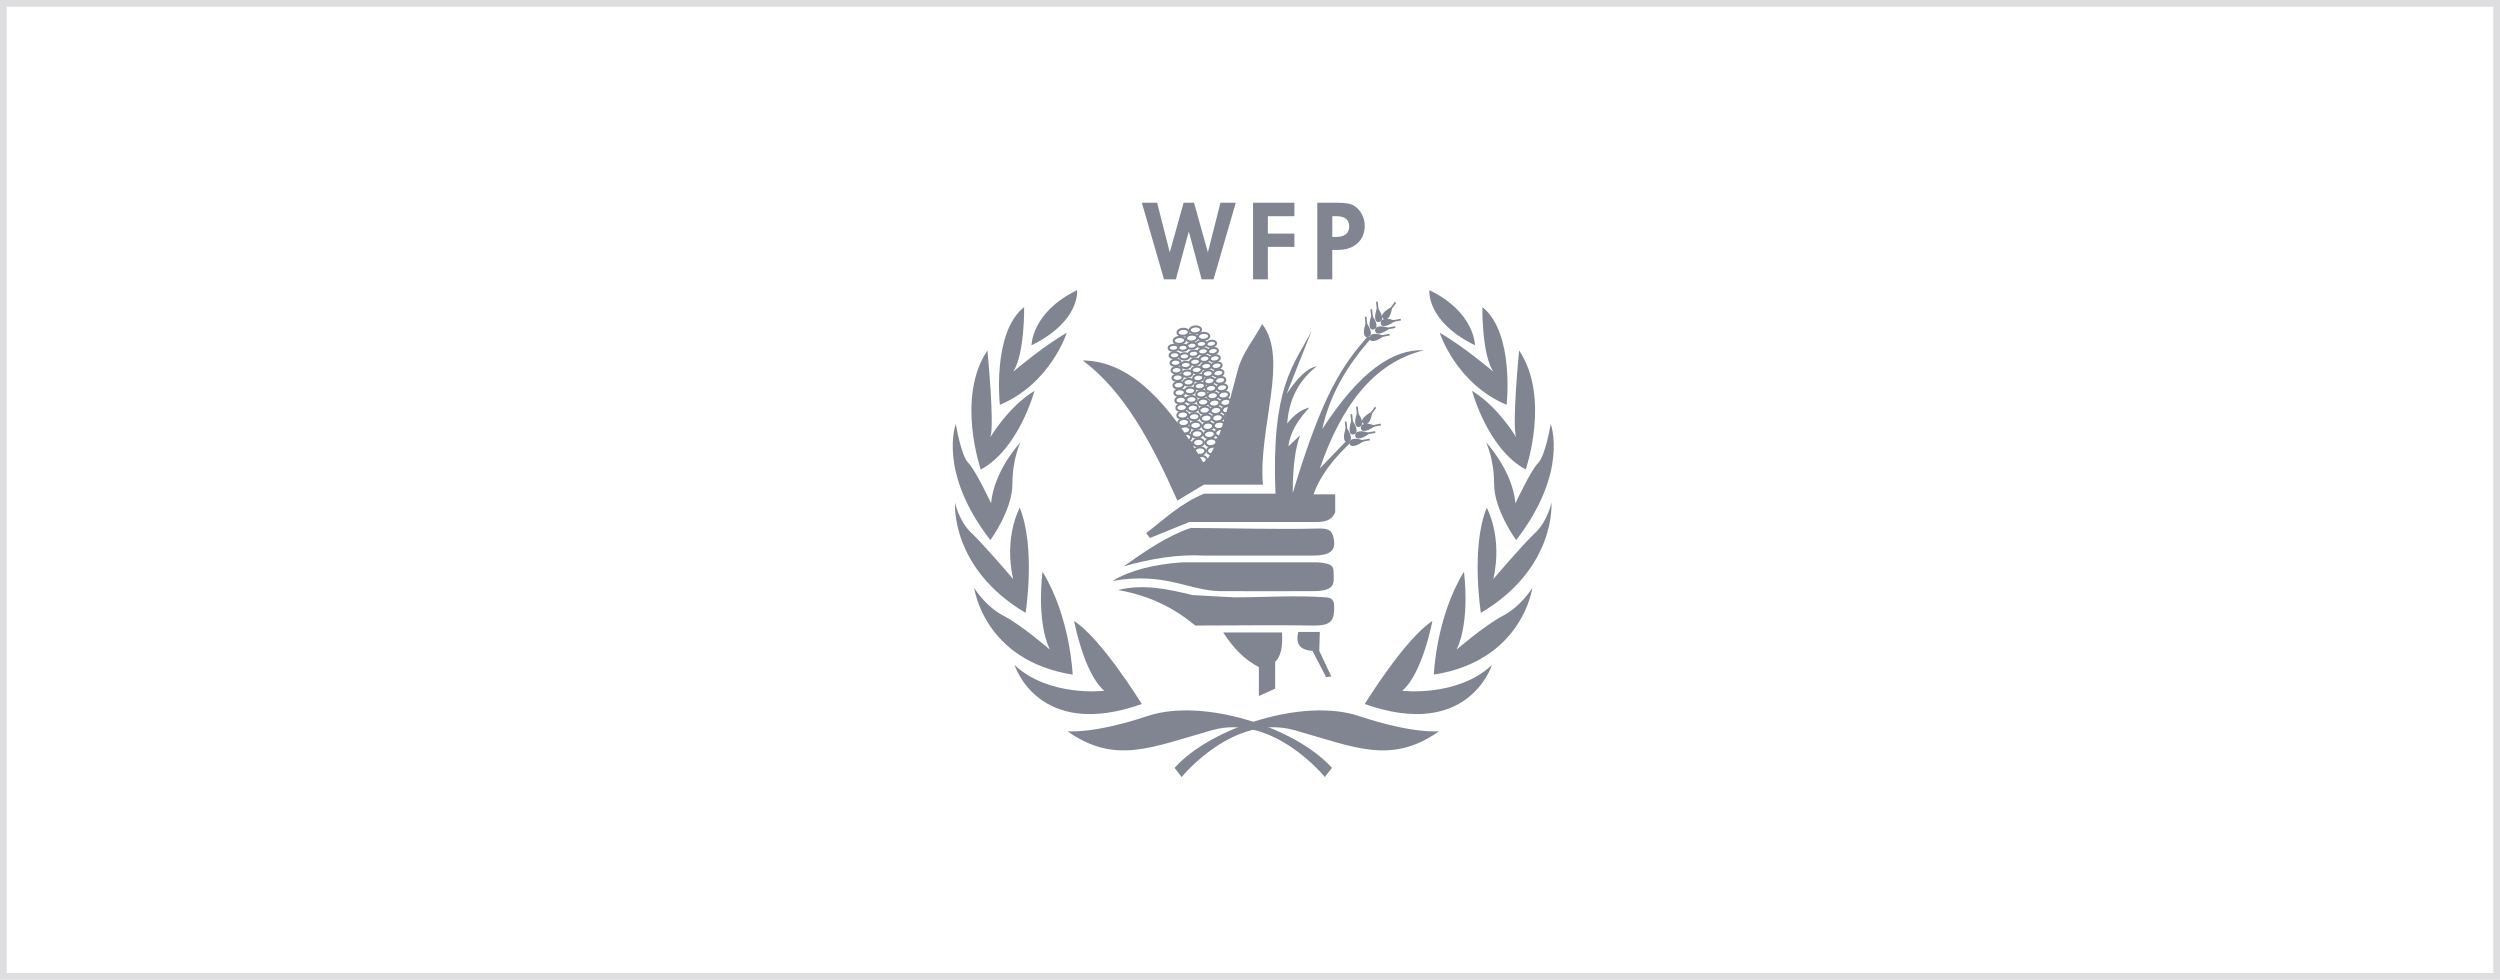 <svg width="370" height="145" viewBox="0 0 370 145" fill="none" xmlns="http://www.w3.org/2000/svg">
<g clip-path="url(#clip0)">
<path fill-rule="evenodd" clip-rule="evenodd" d="M201.98 104.196C201.98 104.196 207.855 94.621 211.991 91.9C211.991 91.9 210.576 99.623 207.532 102.235C207.532 102.235 215.691 103.213 220.805 98.426C220.801 98.43 217.32 109.634 201.98 104.196Z" fill="#818592"/>
<path fill-rule="evenodd" clip-rule="evenodd" d="M212.205 99.845C212.205 99.845 212.533 91.358 216.665 84.614C216.665 84.614 217.643 91.795 215.577 96.145C215.577 96.145 219.709 92.555 222.43 91.14C225.151 89.725 226.78 87.004 226.78 87.004C226.785 87.008 225.37 97.775 212.205 99.845Z" fill="#818592"/>
<path fill-rule="evenodd" clip-rule="evenodd" d="M219.168 90.704C219.168 90.704 217.643 81.02 220.037 75.146C220.037 75.146 222.431 79.391 221.015 85.698C221.015 85.698 225.366 80.584 227.218 78.845C229.065 77.103 229.611 74.386 229.611 74.386C229.615 74.386 230.375 84.069 219.168 90.704Z" fill="#818592"/>
<path fill-rule="evenodd" clip-rule="evenodd" d="M224.391 79.933C224.391 79.933 221.128 75.473 221.128 71.665C221.128 67.856 219.932 65.462 219.932 65.462C219.932 65.462 223.849 69.599 224.282 74.49C224.282 74.49 226.566 69.594 227.654 68.507C228.742 67.419 229.502 62.741 229.502 62.741C229.502 62.741 232.223 69.817 224.391 79.933Z" fill="#818592"/>
<path fill-rule="evenodd" clip-rule="evenodd" d="M217.866 57.849C217.866 57.849 220.151 66.445 225.807 69.489C225.807 69.489 229.506 58.828 224.828 51.865C224.828 51.865 223.741 62.964 224.392 64.702C224.392 64.702 221.671 60.133 217.866 57.849Z" fill="#818592"/>
<path fill-rule="evenodd" clip-rule="evenodd" d="M213.079 49.253C213.079 49.253 215.473 56.761 222.981 59.915C222.981 59.915 224.178 49.253 219.39 45.444C219.39 45.444 219.281 52.407 221.024 55.019C221.02 55.023 216.56 51.214 213.079 49.253Z" fill="#818592"/>
<path fill-rule="evenodd" clip-rule="evenodd" d="M211.554 42.946C211.554 42.946 211.008 47.515 218.298 51.105C218.298 51.105 218.298 46.209 211.554 42.946Z" fill="#818592"/>
<path fill-rule="evenodd" clip-rule="evenodd" d="M212.99 108.222C212.99 108.222 209.224 108.676 201.094 105.963C192.96 103.251 179.254 107.618 173.833 113.644L174.887 115C174.887 115 182.567 105.51 191.604 108.071C200.641 110.633 205.911 113.194 212.99 108.222Z" fill="#818592"/>
<path fill-rule="evenodd" clip-rule="evenodd" d="M168.983 104.196C168.983 104.196 163.109 94.621 158.972 91.9C158.972 91.9 160.387 99.623 163.432 102.235C163.432 102.235 155.273 103.213 150.158 98.426C150.158 98.43 153.644 109.634 168.983 104.196Z" fill="#818592"/>
<path fill-rule="evenodd" clip-rule="evenodd" d="M158.754 99.845C158.754 99.845 158.427 91.358 154.295 84.614C154.295 84.614 153.316 91.795 155.382 96.145C155.382 96.145 151.25 92.555 148.529 91.14C145.808 89.725 144.179 87.004 144.179 87.004C144.179 87.004 145.59 97.775 158.754 99.845Z" fill="#818592"/>
<path fill-rule="evenodd" clip-rule="evenodd" d="M151.791 90.704C151.791 90.704 153.316 81.02 150.922 75.146C150.922 75.146 148.529 79.391 149.944 85.698C149.944 85.698 145.593 80.584 143.741 78.845C141.894 77.103 141.348 74.386 141.348 74.386C141.348 74.386 140.584 84.069 151.791 90.704Z" fill="#818592"/>
<path fill-rule="evenodd" clip-rule="evenodd" d="M146.572 79.933C146.572 79.933 149.835 75.473 149.835 71.665C149.835 67.856 151.032 65.462 151.032 65.462C151.032 65.462 147.114 69.599 146.681 74.49C146.681 74.49 144.397 69.594 143.309 68.507C142.222 67.419 141.462 62.741 141.462 62.741C141.462 62.741 138.736 69.817 146.572 79.933Z" fill="#818592"/>
<path fill-rule="evenodd" clip-rule="evenodd" d="M153.098 57.849C153.098 57.849 150.813 66.445 145.157 69.489C145.157 69.489 141.458 58.828 146.136 51.865C146.136 51.865 147.223 62.964 146.572 64.702C146.572 64.702 149.289 60.133 153.098 57.849Z" fill="#818592"/>
<path fill-rule="evenodd" clip-rule="evenodd" d="M157.884 49.253C157.884 49.253 155.491 56.761 147.983 59.915C147.983 59.915 146.786 49.253 151.573 45.444C151.573 45.444 151.682 52.407 149.939 55.019C149.944 55.023 154.403 51.214 157.884 49.253Z" fill="#818592"/>
<path fill-rule="evenodd" clip-rule="evenodd" d="M159.409 42.946C159.409 42.946 159.955 47.515 152.665 51.105C152.661 51.105 152.661 46.209 159.409 42.946Z" fill="#818592"/>
<path fill-rule="evenodd" clip-rule="evenodd" d="M157.973 108.222C157.973 108.222 161.739 108.676 169.869 105.963C178.003 103.251 191.709 107.618 197.13 113.644L196.076 115C196.076 115 188.396 105.51 179.359 108.071C170.322 110.633 165.048 113.194 157.973 108.222Z" fill="#818592"/>
<path fill-rule="evenodd" clip-rule="evenodd" d="M160.236 53.347C166.367 57.887 170.516 65.651 174.249 74.087C175.555 73.302 176.865 72.516 178.171 71.731C181.085 71.731 184 71.731 186.914 71.731C186.187 63.438 190.781 53.053 186.8 47.964C185.604 50.206 183.865 52.234 183.214 54.691C181.417 61.439 180.3 66.201 178.171 68.594C173.077 59.852 167.425 53.414 160.236 53.347Z" fill="#818592"/>
<path d="M179.393 65.953H179.41C179.481 65.945 179.553 65.945 179.62 65.949C179.687 65.953 179.754 65.962 179.817 65.978C180.162 66.058 180.413 66.277 180.447 66.57V66.575V66.587C180.464 66.789 180.367 66.982 180.195 67.129C180.04 67.263 179.817 67.36 179.565 67.394H179.548H179.532C179.28 67.419 179.045 67.368 178.86 67.272C178.662 67.167 178.524 66.999 178.499 66.793V66.781V66.776V66.764C178.494 66.705 178.499 66.642 178.511 66.587C178.524 66.533 178.549 66.478 178.578 66.424C178.713 66.18 179.019 65.991 179.393 65.953ZM179.439 66.26H179.422C179.15 66.289 178.931 66.415 178.839 66.575C178.822 66.6 178.814 66.629 178.805 66.659C178.801 66.684 178.797 66.713 178.801 66.739V66.747V66.755C178.814 66.856 178.889 66.94 179.003 67.003C179.133 67.074 179.309 67.108 179.498 67.091H179.511H179.523C179.712 67.07 179.876 66.999 179.989 66.902C180.086 66.818 180.141 66.718 180.132 66.617V66.608C180.115 66.457 179.96 66.335 179.742 66.285C179.695 66.277 179.645 66.268 179.595 66.264C179.548 66.251 179.494 66.251 179.439 66.26Z" fill="#818592"/>
<path d="M179.158 64.769H179.175C179.246 64.76 179.317 64.76 179.38 64.764C179.447 64.769 179.51 64.777 179.573 64.794C179.914 64.87 180.166 65.088 180.199 65.378V65.382V65.394C180.216 65.596 180.119 65.785 179.947 65.932C179.792 66.066 179.573 66.163 179.326 66.192H179.309H179.292C179.221 66.201 179.149 66.201 179.086 66.196C179.019 66.192 178.956 66.184 178.893 66.167C178.553 66.091 178.301 65.873 178.268 65.583V65.579V65.567C178.251 65.365 178.347 65.176 178.519 65.029C178.675 64.899 178.893 64.798 179.141 64.769H179.158ZM179.204 65.075H179.191H179.175C178.986 65.096 178.826 65.168 178.717 65.26C178.62 65.34 178.566 65.441 178.574 65.537V65.546C178.591 65.692 178.746 65.81 178.956 65.861C179.002 65.869 179.053 65.877 179.103 65.882C179.154 65.886 179.208 65.886 179.263 65.877H179.275H179.292C179.481 65.856 179.641 65.785 179.75 65.692C179.846 65.613 179.901 65.512 179.893 65.415V65.407C179.876 65.26 179.72 65.142 179.506 65.092C179.46 65.084 179.414 65.075 179.359 65.071C179.309 65.067 179.259 65.067 179.204 65.075Z" fill="#818592"/>
<path d="M178.923 63.585H178.94C179.011 63.577 179.078 63.577 179.146 63.581C179.213 63.585 179.276 63.593 179.339 63.61C179.675 63.686 179.927 63.9 179.956 64.186V64.19V64.202C179.973 64.4 179.876 64.589 179.708 64.731C179.553 64.862 179.339 64.958 179.091 64.988H179.074H179.057C178.986 64.996 178.919 64.996 178.852 64.992C178.789 64.988 178.722 64.979 178.659 64.967C178.323 64.891 178.071 64.677 178.037 64.391V64.387V64.374C178.02 64.177 178.117 63.988 178.285 63.845C178.44 63.715 178.654 63.619 178.902 63.589L178.923 63.585ZM178.969 63.892H178.957H178.94C178.755 63.913 178.596 63.984 178.486 64.076C178.394 64.156 178.339 64.253 178.348 64.345V64.349C178.365 64.492 178.516 64.61 178.726 64.656C178.772 64.664 178.818 64.673 178.873 64.677C178.923 64.681 178.978 64.681 179.028 64.673H179.041H179.057C179.242 64.652 179.402 64.58 179.511 64.488C179.603 64.408 179.658 64.311 179.65 64.219V64.211C179.633 64.068 179.482 63.95 179.272 63.904C179.225 63.896 179.179 63.887 179.129 63.883C179.074 63.887 179.02 63.887 178.969 63.892Z" fill="#818592"/>
<path d="M178.688 62.401H178.705C178.776 62.392 178.843 62.392 178.906 62.396C178.974 62.401 179.037 62.409 179.1 62.422C179.436 62.497 179.683 62.707 179.713 62.988V62.993V63.005C179.73 63.203 179.633 63.387 179.465 63.53C179.314 63.66 179.095 63.753 178.852 63.782H178.835H178.818C178.747 63.79 178.68 63.79 178.617 63.786C178.55 63.782 178.487 63.774 178.424 63.761C178.088 63.685 177.84 63.475 177.81 63.194V63.19V63.177C177.794 62.98 177.89 62.795 178.058 62.653C178.209 62.522 178.428 62.43 178.671 62.401H178.688ZM178.734 62.707H178.722H178.705C178.52 62.728 178.365 62.795 178.256 62.888C178.163 62.963 178.113 63.06 178.117 63.152V63.161C178.134 63.299 178.285 63.413 178.491 63.459C178.533 63.467 178.583 63.475 178.634 63.48C178.684 63.484 178.738 63.484 178.789 63.475H178.801H178.818C179.003 63.455 179.158 63.387 179.268 63.295C179.36 63.219 179.41 63.123 179.406 63.03V63.026C179.389 62.888 179.238 62.774 179.032 62.728C178.99 62.72 178.94 62.711 178.89 62.707C178.839 62.703 178.785 62.703 178.734 62.707Z" fill="#818592"/>
<path d="M178.453 61.217H178.47C178.541 61.213 178.608 61.209 178.671 61.213C178.734 61.217 178.801 61.225 178.86 61.238C179.192 61.309 179.44 61.519 179.469 61.796V61.801V61.813V61.817C179.486 62.011 179.389 62.195 179.226 62.334C179.074 62.46 178.86 62.552 178.621 62.582H178.604H178.587C178.52 62.59 178.453 62.59 178.386 62.586C178.323 62.582 178.255 62.573 178.197 62.561C177.865 62.489 177.617 62.279 177.588 62.002V61.998V61.985V61.981C177.571 61.788 177.668 61.603 177.831 61.465C177.983 61.339 178.197 61.246 178.436 61.217H178.453ZM178.499 61.523H178.486H178.47C178.289 61.544 178.134 61.612 178.025 61.7C177.936 61.775 177.882 61.868 177.89 61.956V61.96C177.907 62.094 178.054 62.208 178.26 62.25C178.302 62.258 178.352 62.267 178.402 62.271C178.453 62.275 178.503 62.275 178.558 62.267H178.575H178.591C178.772 62.246 178.927 62.178 179.037 62.09C179.129 62.015 179.179 61.922 179.171 61.834V61.83C179.154 61.696 179.007 61.582 178.801 61.54C178.759 61.532 178.709 61.523 178.659 61.519C178.6 61.519 178.549 61.519 178.499 61.523Z" fill="#818592"/>
<path d="M178.217 60.036H178.234C178.301 60.032 178.368 60.028 178.431 60.032C178.494 60.036 178.557 60.045 178.62 60.057C178.952 60.129 179.196 60.339 179.225 60.607V60.611V60.624V60.628C179.242 60.822 179.145 61.002 178.981 61.141C178.83 61.262 178.62 61.355 178.381 61.384H178.364H178.347C178.28 61.388 178.213 61.392 178.15 61.388C178.083 61.384 178.02 61.376 177.961 61.363C177.629 61.292 177.386 61.082 177.356 60.813V60.809V60.796V60.792C177.34 60.599 177.436 60.418 177.6 60.28C177.747 60.158 177.961 60.066 178.2 60.036H178.217ZM178.263 60.339H178.247H178.23C178.053 60.36 177.898 60.422 177.793 60.511C177.705 60.586 177.655 60.675 177.659 60.758V60.763C177.676 60.893 177.822 61.002 178.02 61.044C178.066 61.052 178.112 61.061 178.158 61.065C178.209 61.069 178.259 61.069 178.31 61.065H178.326H178.343C178.52 61.044 178.675 60.981 178.78 60.893C178.868 60.817 178.918 60.729 178.914 60.645V60.641C178.897 60.511 178.751 60.401 178.553 60.36C178.511 60.351 178.465 60.343 178.415 60.343C178.364 60.334 178.314 60.334 178.263 60.339Z" fill="#818592"/>
<path d="M177.983 58.853H177.999C178.067 58.848 178.134 58.844 178.197 58.848C178.264 58.853 178.327 58.861 178.381 58.874C178.709 58.945 178.948 59.147 178.982 59.415V59.419V59.432V59.436C178.999 59.625 178.902 59.806 178.738 59.94C178.591 60.062 178.381 60.15 178.146 60.18H178.13H178.113C178.046 60.184 177.978 60.188 177.915 60.184C177.848 60.18 177.785 60.171 177.726 60.159C177.399 60.087 177.16 59.881 177.126 59.617V59.613V59.6V59.596C177.109 59.407 177.206 59.226 177.369 59.092C177.516 58.97 177.726 58.882 177.962 58.853H177.983ZM178.029 59.155H178.016H177.999C177.823 59.176 177.672 59.239 177.567 59.323C177.479 59.394 177.428 59.483 177.437 59.562V59.566C177.449 59.697 177.596 59.797 177.794 59.844C177.84 59.852 177.886 59.86 177.932 59.865C177.983 59.869 178.033 59.869 178.083 59.865H178.096H178.113C178.289 59.844 178.44 59.781 178.545 59.697C178.633 59.625 178.684 59.541 178.675 59.457V59.453C178.663 59.323 178.516 59.222 178.318 59.176C178.272 59.168 178.226 59.159 178.18 59.155C178.13 59.151 178.079 59.151 178.029 59.155Z" fill="#818592"/>
<path d="M177.743 57.668H177.759C177.822 57.664 177.89 57.664 177.953 57.664C178.016 57.668 178.079 57.677 178.137 57.689C178.461 57.761 178.7 57.962 178.734 58.227V58.231V58.244V58.248C178.751 58.437 178.654 58.613 178.49 58.743C178.343 58.861 178.137 58.949 177.902 58.978H177.885H177.869C177.806 58.983 177.738 58.987 177.676 58.983C177.613 58.978 177.55 58.97 177.491 58.957C177.167 58.886 176.928 58.689 176.894 58.42V58.416V58.403C176.878 58.214 176.974 58.038 177.138 57.908C177.285 57.79 177.491 57.702 177.726 57.672L177.743 57.668ZM177.789 57.975H177.776H177.759C177.583 57.996 177.436 58.059 177.331 58.143C177.247 58.21 177.197 58.294 177.205 58.374V58.378C177.218 58.504 177.361 58.605 177.558 58.647C177.6 58.655 177.646 58.663 177.697 58.663C177.743 58.668 177.793 58.668 177.843 58.663H177.856H177.873C178.049 58.642 178.196 58.58 178.301 58.495C178.385 58.424 178.436 58.344 178.427 58.264V58.26C178.415 58.134 178.272 58.034 178.074 57.992C178.032 57.983 177.986 57.975 177.936 57.975C177.894 57.966 177.843 57.971 177.789 57.975Z" fill="#818592"/>
<path d="M177.508 56.483H177.525C177.592 56.479 177.655 56.475 177.718 56.479C177.781 56.483 177.844 56.492 177.898 56.505C178.217 56.572 178.457 56.773 178.486 57.034V57.038V57.05V57.055C178.503 57.239 178.411 57.411 178.247 57.546C178.104 57.663 177.898 57.747 177.663 57.777H177.646H177.63C177.562 57.781 177.499 57.785 177.436 57.781C177.373 57.777 177.31 57.768 177.256 57.756C176.937 57.689 176.697 57.487 176.668 57.227V57.222V57.214C176.651 57.029 176.744 56.853 176.907 56.723C177.054 56.605 177.256 56.521 177.491 56.492L177.508 56.483ZM177.558 56.79H177.541H177.525C177.352 56.811 177.201 56.87 177.1 56.954C177.017 57.021 176.97 57.101 176.975 57.176V57.181C176.987 57.302 177.13 57.399 177.319 57.441C177.361 57.449 177.407 57.458 177.453 57.458C177.499 57.462 177.55 57.462 177.6 57.458H177.613H177.63C177.802 57.437 177.949 57.378 178.054 57.294C178.138 57.227 178.184 57.147 178.18 57.067V57.063C178.167 56.941 178.024 56.845 177.831 56.803C177.789 56.794 177.743 56.786 177.697 56.786C177.655 56.786 177.604 56.786 177.558 56.79Z" fill="#818592"/>
<path d="M177.272 55.3H177.289C177.352 55.296 177.415 55.296 177.478 55.296C177.541 55.3 177.6 55.309 177.658 55.321C177.978 55.388 178.213 55.586 178.242 55.842V55.846V55.859C178.259 56.039 178.167 56.211 178.003 56.342C177.86 56.455 177.658 56.539 177.428 56.568H177.407H177.39C177.327 56.572 177.264 56.572 177.201 56.572C177.138 56.568 177.079 56.56 177.02 56.547C176.701 56.48 176.466 56.283 176.437 56.027V56.022V56.014C176.42 55.833 176.512 55.661 176.676 55.531C176.819 55.418 177.02 55.334 177.251 55.304L177.272 55.3ZM177.318 55.607H177.306H177.289C177.121 55.628 176.974 55.686 176.873 55.766C176.793 55.833 176.743 55.909 176.751 55.985V55.989C176.764 56.106 176.903 56.203 177.092 56.241C177.134 56.249 177.18 56.258 177.226 56.258C177.272 56.262 177.318 56.262 177.369 56.258H177.381H177.398C177.566 56.236 177.713 56.178 177.814 56.098C177.894 56.031 177.944 55.955 177.936 55.88V55.875C177.923 55.758 177.784 55.661 177.596 55.623C177.554 55.615 177.507 55.607 177.461 55.607C177.419 55.602 177.369 55.602 177.318 55.607Z" fill="#818592"/>
<path d="M177.042 54.115H177.059C177.122 54.111 177.185 54.111 177.248 54.111C177.311 54.115 177.37 54.124 177.428 54.136C177.743 54.204 177.979 54.397 178.008 54.649V54.653V54.666C178.025 54.846 177.932 55.014 177.773 55.14C177.63 55.254 177.433 55.337 177.206 55.363L177.185 55.367H177.181H177.164C177.101 55.371 177.038 55.371 176.975 55.371C176.912 55.367 176.853 55.358 176.794 55.346C176.479 55.279 176.244 55.086 176.215 54.834V54.829V54.821V54.817C176.198 54.636 176.29 54.468 176.45 54.342C176.593 54.229 176.79 54.149 177.017 54.12L177.042 54.115ZM177.084 54.422H177.067H177.05C176.883 54.443 176.74 54.502 176.639 54.577C176.559 54.64 176.513 54.716 176.521 54.787V54.792C176.534 54.905 176.673 54.997 176.857 55.035C176.899 55.044 176.946 55.052 176.992 55.052C177.038 55.056 177.084 55.052 177.139 55.048H177.155H177.172C177.34 55.027 177.483 54.972 177.584 54.892C177.664 54.829 177.71 54.754 177.706 54.682V54.678C177.693 54.565 177.554 54.472 177.37 54.435C177.328 54.426 177.281 54.418 177.235 54.418C177.185 54.418 177.134 54.418 177.084 54.422Z" fill="#818592"/>
<path d="M176.806 52.931H176.823C176.886 52.927 176.949 52.927 177.008 52.927C177.067 52.931 177.125 52.939 177.184 52.948C177.499 53.015 177.73 53.204 177.759 53.452V53.456V53.468C177.776 53.645 177.684 53.813 177.524 53.939C177.386 54.048 177.188 54.132 176.966 54.157L176.945 54.161H176.941H176.924C176.861 54.166 176.798 54.166 176.739 54.166C176.68 54.161 176.621 54.153 176.563 54.14C176.248 54.073 176.017 53.884 175.987 53.636V53.632V53.624V53.62C175.971 53.443 176.063 53.275 176.218 53.154C176.357 53.044 176.554 52.96 176.777 52.935L176.806 52.931ZM176.848 53.237H176.831L176.81 53.242C176.647 53.263 176.504 53.317 176.407 53.393C176.332 53.456 176.285 53.527 176.29 53.594V53.599C176.302 53.708 176.437 53.8 176.621 53.838C176.663 53.846 176.705 53.851 176.752 53.855C176.798 53.859 176.844 53.855 176.894 53.851H176.911H176.928C177.092 53.83 177.234 53.775 177.331 53.699C177.407 53.636 177.453 53.565 177.449 53.498V53.494C177.436 53.385 177.302 53.292 177.117 53.254C177.075 53.246 177.033 53.242 176.987 53.237C176.945 53.233 176.899 53.233 176.848 53.237Z" fill="#818592"/>
<path d="M176.571 51.747H176.588C176.651 51.743 176.71 51.743 176.773 51.743C176.832 51.747 176.891 51.756 176.949 51.764C177.26 51.827 177.491 52.016 177.52 52.26V52.264V52.272V52.276C177.533 52.453 177.445 52.617 177.289 52.738C177.151 52.848 176.958 52.927 176.739 52.953L176.714 52.957H176.71H176.693C176.634 52.961 176.571 52.961 176.508 52.961C176.45 52.957 176.391 52.948 176.332 52.94C176.021 52.877 175.79 52.688 175.761 52.444V52.44V52.432V52.428C175.748 52.251 175.837 52.087 175.992 51.966C176.13 51.856 176.324 51.777 176.542 51.752L176.571 51.747ZM176.613 52.058H176.597H176.576C176.412 52.079 176.273 52.134 176.177 52.209C176.101 52.268 176.059 52.339 176.063 52.402V52.407C176.076 52.512 176.206 52.6 176.387 52.638C176.424 52.646 176.471 52.65 176.517 52.654C176.559 52.659 176.609 52.654 176.655 52.65H176.672H176.693C176.857 52.629 176.996 52.575 177.092 52.499C177.168 52.44 177.21 52.369 177.205 52.306V52.302C177.193 52.197 177.063 52.108 176.882 52.071C176.84 52.062 176.798 52.058 176.752 52.054C176.71 52.05 176.664 52.054 176.613 52.058Z" fill="#818592"/>
<path d="M176.332 50.568H176.349C176.408 50.563 176.471 50.563 176.53 50.563C176.588 50.568 176.647 50.576 176.702 50.584C177.008 50.648 177.239 50.832 177.269 51.072V51.076V51.084V51.088C177.281 51.261 177.197 51.42 177.038 51.542C176.903 51.647 176.71 51.727 176.496 51.752L176.467 51.756H176.462H176.446C176.387 51.76 176.324 51.76 176.261 51.76C176.202 51.756 176.143 51.748 176.089 51.739C175.782 51.676 175.551 51.492 175.522 51.252V51.248V51.239V51.235C175.509 51.063 175.593 50.904 175.749 50.782C175.883 50.677 176.076 50.597 176.29 50.572L176.332 50.568ZM176.378 50.874H176.362L176.336 50.878C176.177 50.899 176.038 50.954 175.946 51.025C175.874 51.084 175.832 51.147 175.837 51.21V51.214C175.849 51.315 175.979 51.399 176.156 51.437C176.194 51.445 176.24 51.45 176.286 51.454C176.328 51.458 176.374 51.454 176.425 51.45H176.441L176.467 51.445C176.626 51.424 176.765 51.374 176.857 51.298C176.928 51.239 176.975 51.177 176.966 51.114V51.109C176.954 51.009 176.823 50.925 176.647 50.887C176.609 50.878 176.563 50.874 176.517 50.87C176.471 50.87 176.425 50.87 176.378 50.874Z" fill="#818592"/>
<path d="M180.817 64.42H180.829C180.896 64.412 180.968 64.408 181.039 64.412C181.111 64.412 181.178 64.42 181.236 64.433C181.585 64.5 181.845 64.714 181.883 65.008V65.012V65.021C181.908 65.226 181.816 65.42 181.648 65.575C181.497 65.713 181.274 65.819 181.022 65.856H181.01H181.006H180.993C180.926 65.865 180.854 65.869 180.783 65.865C180.712 65.865 180.644 65.856 180.586 65.844C180.237 65.776 179.977 65.562 179.939 65.268V65.264V65.256C179.931 65.197 179.935 65.138 179.947 65.079C179.96 65.021 179.981 64.966 180.01 64.916C180.141 64.668 180.443 64.471 180.817 64.42ZM180.867 64.727H180.854C180.581 64.764 180.367 64.899 180.279 65.058C180.266 65.084 180.254 65.113 180.25 65.142C180.245 65.168 180.241 65.197 180.245 65.222V65.231C180.266 65.382 180.43 65.495 180.644 65.541C180.695 65.55 180.745 65.558 180.791 65.558C180.842 65.558 180.896 65.558 180.951 65.55H180.964H180.972C181.161 65.52 181.325 65.445 181.434 65.348C181.53 65.26 181.581 65.159 181.572 65.058V65.05C181.551 64.899 181.388 64.785 181.174 64.743C181.123 64.735 181.077 64.727 181.027 64.727C180.98 64.718 180.926 64.718 180.867 64.727Z" fill="#818592"/>
<path d="M180.578 63.337H180.59C180.662 63.329 180.729 63.325 180.796 63.329C180.867 63.329 180.93 63.337 180.993 63.35C181.338 63.417 181.594 63.631 181.636 63.917V63.921V63.929C181.661 64.131 181.569 64.328 181.401 64.475C181.25 64.614 181.031 64.715 180.779 64.752H180.767H180.762H180.75C180.678 64.761 180.611 64.765 180.544 64.761C180.477 64.757 180.41 64.752 180.347 64.74C180.002 64.672 179.742 64.458 179.704 64.173V64.169V64.16C179.683 63.959 179.771 63.766 179.939 63.614C180.091 63.476 180.309 63.375 180.561 63.337H180.578ZM180.628 63.639H180.615H180.607C180.418 63.665 180.259 63.74 180.149 63.841C180.057 63.925 180.002 64.026 180.015 64.122V64.131C180.036 64.278 180.196 64.391 180.41 64.433C180.456 64.442 180.506 64.45 180.557 64.45C180.607 64.45 180.662 64.45 180.716 64.442H180.729H180.737C180.926 64.416 181.086 64.341 181.195 64.244C181.287 64.16 181.342 64.059 181.329 63.963V63.955C181.308 63.807 181.149 63.694 180.935 63.652C180.888 63.644 180.838 63.635 180.788 63.635C180.737 63.631 180.683 63.635 180.628 63.639Z" fill="#818592"/>
<path d="M180.338 62.249H180.35C180.418 62.241 180.489 62.237 180.556 62.241C180.623 62.245 180.691 62.249 180.749 62.262C181.089 62.329 181.346 62.539 181.388 62.82V62.825V62.833C181.409 63.03 181.32 63.224 181.152 63.37C181.001 63.505 180.787 63.606 180.539 63.643H180.527H180.523H180.51C180.443 63.652 180.371 63.656 180.304 63.652C180.237 63.652 180.17 63.643 180.111 63.631C179.771 63.564 179.511 63.354 179.473 63.072V63.068V63.06C179.452 62.862 179.54 62.669 179.708 62.522C179.859 62.388 180.073 62.287 180.321 62.249H180.338ZM180.388 62.556H180.376H180.367C180.182 62.581 180.023 62.657 179.914 62.753C179.821 62.837 179.771 62.934 179.779 63.03V63.039C179.8 63.181 179.956 63.291 180.17 63.333C180.216 63.341 180.266 63.345 180.317 63.349C180.367 63.349 180.418 63.349 180.476 63.341H180.489H180.497C180.682 63.316 180.842 63.24 180.951 63.144C181.043 63.06 181.094 62.963 181.085 62.867V62.858C181.064 62.715 180.905 62.606 180.695 62.564C180.649 62.556 180.598 62.552 180.548 62.547C180.497 62.547 180.447 62.547 180.388 62.556Z" fill="#818592"/>
<path d="M180.103 61.166H180.115C180.183 61.158 180.25 61.154 180.317 61.158C180.384 61.162 180.447 61.166 180.51 61.179C180.85 61.242 181.102 61.452 181.144 61.729V61.733V61.742C181.165 61.939 181.077 62.128 180.913 62.275C180.766 62.409 180.548 62.506 180.304 62.544H180.292H180.288H180.275C180.208 62.552 180.141 62.556 180.073 62.552C180.006 62.548 179.939 62.544 179.88 62.531C179.54 62.468 179.288 62.258 179.246 61.981V61.977V61.968C179.225 61.771 179.313 61.582 179.477 61.435C179.624 61.301 179.843 61.204 180.086 61.166H180.103ZM180.153 61.469H180.141H180.128C179.947 61.494 179.788 61.565 179.683 61.662C179.591 61.742 179.54 61.838 179.553 61.931V61.939C179.574 62.078 179.729 62.187 179.935 62.224C179.981 62.233 180.031 62.237 180.078 62.241C180.128 62.241 180.178 62.241 180.233 62.233H180.246H180.254C180.439 62.208 180.594 62.136 180.699 62.04C180.792 61.96 180.842 61.863 180.829 61.771V61.763C180.808 61.624 180.653 61.515 180.447 61.477C180.401 61.469 180.351 61.464 180.304 61.46C180.258 61.46 180.208 61.464 180.153 61.469Z" fill="#818592"/>
<path d="M179.864 60.078H179.877C179.944 60.07 180.011 60.066 180.078 60.07C180.145 60.074 180.208 60.078 180.267 60.091C180.603 60.154 180.855 60.36 180.893 60.633V60.637V60.645C180.914 60.843 180.826 61.027 180.662 61.17C180.515 61.3 180.301 61.397 180.061 61.435H180.049H180.045H180.032C179.965 61.443 179.898 61.447 179.83 61.443C179.763 61.443 179.7 61.435 179.641 61.422C179.305 61.359 179.054 61.153 179.016 60.88V60.876V60.868C178.995 60.675 179.083 60.486 179.247 60.343C179.394 60.213 179.608 60.116 179.847 60.078H179.864ZM179.914 60.385H179.902H179.889C179.709 60.41 179.553 60.481 179.448 60.574C179.36 60.654 179.31 60.746 179.318 60.834V60.843C179.339 60.977 179.49 61.082 179.696 61.12C179.742 61.128 179.788 61.132 179.839 61.137C179.885 61.137 179.94 61.137 179.994 61.128H180.007H180.015C180.196 61.103 180.351 61.032 180.456 60.939C180.544 60.859 180.595 60.767 180.586 60.679V60.67C180.565 60.536 180.414 60.431 180.208 60.393C180.162 60.385 180.116 60.381 180.066 60.377C180.019 60.377 179.969 60.377 179.914 60.385Z" fill="#818592"/>
<path d="M179.624 58.995H179.637C179.704 58.987 179.771 58.983 179.834 58.987C179.902 58.987 179.965 58.995 180.023 59.008C180.355 59.071 180.607 59.273 180.645 59.545V59.55V59.558C180.666 59.751 180.578 59.936 180.414 60.079C180.267 60.209 180.057 60.301 179.818 60.339H179.805H179.801H179.788C179.721 60.347 179.654 60.347 179.591 60.347C179.524 60.347 179.461 60.339 179.402 60.327C179.07 60.264 178.818 60.062 178.78 59.793V59.789V59.781C178.759 59.587 178.848 59.403 179.011 59.26C179.158 59.13 179.368 59.037 179.608 59L179.624 58.995ZM179.675 59.298H179.662H179.654C179.473 59.323 179.322 59.39 179.217 59.483C179.129 59.558 179.083 59.651 179.091 59.734V59.743C179.112 59.873 179.263 59.978 179.465 60.016C179.511 60.024 179.557 60.028 179.608 60.033C179.654 60.033 179.708 60.033 179.759 60.024H179.771H179.78C179.96 59.999 180.112 59.932 180.217 59.839C180.305 59.764 180.351 59.672 180.342 59.587V59.579C180.322 59.449 180.17 59.348 179.969 59.31C179.923 59.302 179.876 59.298 179.826 59.294C179.78 59.289 179.729 59.294 179.675 59.298Z" fill="#818592"/>
<path d="M179.385 57.907H179.397C179.46 57.899 179.528 57.895 179.595 57.899C179.658 57.899 179.721 57.907 179.78 57.92C180.111 57.983 180.359 58.181 180.397 58.449V58.453V58.462C180.418 58.651 180.33 58.836 180.166 58.974C180.019 59.1 179.813 59.197 179.574 59.23H179.561H179.557H179.544C179.481 59.239 179.414 59.243 179.347 59.239C179.284 59.239 179.221 59.23 179.162 59.218C178.831 59.155 178.583 58.957 178.545 58.689V58.684V58.676C178.524 58.487 178.612 58.302 178.776 58.164C178.923 58.038 179.129 57.945 179.368 57.907H179.385ZM179.435 58.214H179.423H179.414C179.238 58.239 179.087 58.306 178.982 58.395C178.898 58.47 178.847 58.554 178.86 58.638V58.647C178.881 58.773 179.028 58.873 179.225 58.911C179.272 58.919 179.318 58.924 179.364 58.924C179.41 58.924 179.46 58.924 179.515 58.915H179.528H179.54C179.717 58.89 179.868 58.823 179.973 58.735C180.057 58.659 180.107 58.575 180.095 58.491V58.483C180.074 58.357 179.927 58.256 179.729 58.218C179.683 58.21 179.637 58.206 179.591 58.202C179.54 58.206 179.49 58.21 179.435 58.214Z" fill="#818592"/>
<path d="M179.146 56.824H179.158C179.221 56.815 179.289 56.815 179.351 56.815C179.414 56.815 179.477 56.824 179.536 56.836C179.864 56.895 180.112 57.093 180.145 57.357V57.361V57.37C180.166 57.559 180.078 57.739 179.918 57.878C179.776 58 179.57 58.096 179.335 58.126H179.322H179.31C179.247 58.134 179.179 58.134 179.116 58.134C179.053 58.134 178.99 58.126 178.932 58.113C178.604 58.054 178.356 57.857 178.318 57.592V57.588V57.58C178.297 57.391 178.386 57.21 178.545 57.072C178.688 56.95 178.894 56.853 179.129 56.824H179.146ZM179.196 57.13H179.184H179.171C178.995 57.156 178.848 57.223 178.747 57.307C178.663 57.378 178.617 57.462 178.625 57.542V57.55C178.646 57.676 178.789 57.773 178.986 57.806C179.028 57.815 179.079 57.819 179.125 57.819C179.171 57.819 179.221 57.819 179.272 57.811H179.284H179.297C179.473 57.785 179.62 57.718 179.721 57.634C179.805 57.563 179.851 57.479 179.843 57.399V57.391C179.822 57.269 179.679 57.172 179.482 57.135C179.44 57.126 179.389 57.122 179.343 57.122C179.301 57.122 179.251 57.122 179.196 57.13Z" fill="#818592"/>
<path d="M178.906 55.737H178.919C178.982 55.728 179.049 55.728 179.112 55.728C179.175 55.728 179.238 55.737 179.297 55.749C179.62 55.808 179.864 56.002 179.901 56.262V56.266V56.274C179.922 56.459 179.834 56.636 179.675 56.774C179.532 56.896 179.33 56.988 179.099 57.022H179.095H179.078H179.066C179.003 57.03 178.936 57.03 178.873 57.03C178.81 57.03 178.747 57.022 178.688 57.009C178.364 56.95 178.121 56.757 178.083 56.497V56.493V56.484C178.062 56.3 178.15 56.123 178.31 55.985C178.453 55.863 178.654 55.77 178.885 55.737H178.906ZM178.957 56.044H178.944H178.931C178.759 56.069 178.612 56.132 178.511 56.22C178.432 56.291 178.385 56.371 178.394 56.447V56.455C178.411 56.577 178.558 56.669 178.751 56.703C178.793 56.711 178.839 56.715 178.885 56.715C178.931 56.715 178.982 56.715 179.032 56.707H179.045H179.057C179.23 56.682 179.376 56.619 179.477 56.531C179.557 56.459 179.603 56.379 179.595 56.304V56.295C179.574 56.178 179.431 56.081 179.238 56.048C179.196 56.039 179.15 56.035 179.104 56.035C179.057 56.035 179.011 56.039 178.957 56.044Z" fill="#818592"/>
<path d="M178.667 54.653H178.68C178.743 54.645 178.806 54.645 178.869 54.645C178.932 54.645 178.99 54.653 179.049 54.661C179.372 54.72 179.616 54.909 179.65 55.165V55.169V55.178C179.671 55.358 179.582 55.535 179.427 55.669C179.289 55.787 179.087 55.879 178.856 55.913L178.839 55.917H178.827C178.764 55.925 178.701 55.925 178.638 55.925C178.575 55.925 178.516 55.917 178.457 55.908C178.134 55.85 177.894 55.661 177.857 55.405V55.4V55.392C177.836 55.207 177.924 55.035 178.079 54.901C178.218 54.783 178.419 54.691 178.65 54.661L178.667 54.653ZM178.717 54.959H178.705L178.688 54.964C178.52 54.989 178.373 55.052 178.277 55.136C178.197 55.203 178.151 55.283 178.159 55.354V55.363C178.176 55.48 178.318 55.568 178.507 55.606C178.549 55.614 178.596 55.619 178.642 55.619C178.688 55.619 178.734 55.619 178.789 55.61H178.801H178.818C178.99 55.585 179.133 55.522 179.23 55.438C179.31 55.371 179.356 55.291 179.347 55.22V55.211C179.326 55.094 179.188 55.006 178.999 54.972C178.957 54.964 178.911 54.959 178.864 54.959C178.818 54.951 178.772 54.951 178.717 54.959Z" fill="#818592"/>
<path d="M178.427 53.565H178.44C178.502 53.557 178.565 53.557 178.628 53.557C178.691 53.557 178.75 53.565 178.809 53.573C179.128 53.632 179.368 53.817 179.405 54.069V54.073V54.081C179.426 54.262 179.342 54.434 179.183 54.564C179.044 54.682 178.847 54.77 178.62 54.804L178.599 54.808H178.595H178.582C178.519 54.816 178.456 54.816 178.393 54.816C178.33 54.816 178.272 54.808 178.213 54.8C177.894 54.741 177.654 54.556 177.616 54.304V54.3V54.291C177.595 54.111 177.679 53.939 177.839 53.809C177.978 53.691 178.175 53.603 178.402 53.569L178.427 53.565ZM178.477 53.872H178.465L178.448 53.876C178.28 53.901 178.137 53.964 178.041 54.044C177.965 54.111 177.919 54.187 177.927 54.254V54.258C177.944 54.371 178.083 54.459 178.272 54.493C178.314 54.502 178.36 54.506 178.406 54.506C178.452 54.506 178.498 54.506 178.549 54.502H178.561L178.578 54.497C178.746 54.472 178.889 54.409 178.985 54.329C179.065 54.262 179.107 54.187 179.099 54.115V54.107C179.082 53.993 178.939 53.905 178.754 53.876C178.712 53.867 178.666 53.863 178.62 53.863C178.578 53.863 178.528 53.867 178.477 53.872Z" fill="#818592"/>
<path d="M178.188 52.482H178.201C178.264 52.474 178.327 52.474 178.385 52.474C178.448 52.474 178.507 52.482 178.562 52.49C178.877 52.545 179.116 52.73 179.154 52.982V52.986V52.994C179.175 53.171 179.091 53.339 178.935 53.469C178.801 53.582 178.604 53.67 178.381 53.704H178.377L178.352 53.708H178.339C178.276 53.717 178.213 53.717 178.154 53.717C178.091 53.717 178.033 53.708 177.978 53.7C177.663 53.645 177.424 53.46 177.386 53.209V53.204V53.196C177.365 53.02 177.449 52.847 177.604 52.717C177.739 52.604 177.936 52.516 178.159 52.482H178.188ZM178.243 52.789H178.23L178.209 52.793C178.045 52.818 177.902 52.877 177.81 52.956C177.735 53.02 177.693 53.091 177.701 53.162V53.166C177.718 53.276 177.856 53.36 178.041 53.393C178.083 53.402 178.125 53.406 178.171 53.406C178.217 53.406 178.264 53.406 178.314 53.402H178.327L178.348 53.398C178.511 53.372 178.654 53.313 178.747 53.234C178.822 53.171 178.864 53.099 178.856 53.032V53.024C178.839 52.914 178.7 52.831 178.516 52.797C178.474 52.789 178.432 52.784 178.385 52.784C178.339 52.78 178.289 52.78 178.243 52.789Z" fill="#818592"/>
<path d="M177.953 51.394H177.966C178.029 51.386 178.087 51.386 178.15 51.386C178.213 51.386 178.272 51.394 178.327 51.403C178.642 51.457 178.877 51.638 178.915 51.885V51.89V51.898C178.936 52.074 178.852 52.238 178.696 52.368C178.562 52.482 178.369 52.566 178.15 52.599L178.125 52.603H178.121H178.108C178.045 52.612 177.987 52.612 177.924 52.612C177.861 52.612 177.802 52.603 177.747 52.595C177.432 52.541 177.197 52.36 177.159 52.112V52.108V52.1C177.138 51.923 177.222 51.76 177.378 51.629C177.512 51.516 177.705 51.432 177.924 51.398L177.953 51.394ZM178.003 51.701H177.991L177.97 51.705C177.806 51.73 177.672 51.789 177.575 51.864C177.5 51.927 177.462 51.995 177.466 52.062V52.066C177.483 52.171 177.617 52.255 177.798 52.289C177.84 52.297 177.886 52.301 177.928 52.301C177.97 52.301 178.02 52.301 178.066 52.297H178.079L178.1 52.293C178.264 52.268 178.402 52.209 178.495 52.133C178.57 52.07 178.608 52.003 178.604 51.936V51.927C178.587 51.822 178.453 51.743 178.272 51.709C178.23 51.701 178.184 51.697 178.142 51.697C178.1 51.692 178.05 51.697 178.003 51.701Z" fill="#818592"/>
<path d="M177.713 50.311H177.726C177.785 50.303 177.848 50.303 177.906 50.303C177.969 50.303 178.024 50.311 178.079 50.319C178.389 50.374 178.624 50.55 178.658 50.794V50.798V50.807C178.679 50.979 178.595 51.143 178.444 51.269C178.31 51.378 178.121 51.462 177.906 51.495L177.877 51.499H177.873H177.86C177.801 51.508 177.738 51.508 177.68 51.508C177.617 51.508 177.562 51.499 177.507 51.491C177.197 51.437 176.962 51.26 176.928 51.017V51.012V51.004C176.907 50.832 176.991 50.668 177.142 50.542C177.277 50.433 177.465 50.349 177.68 50.315L177.713 50.311ZM177.764 50.618H177.751L177.726 50.622C177.566 50.647 177.432 50.702 177.34 50.777C177.268 50.836 177.226 50.903 177.235 50.966V50.97C177.251 51.071 177.382 51.151 177.562 51.185C177.604 51.193 177.65 51.197 177.692 51.197C177.734 51.197 177.78 51.197 177.831 51.193H177.843L177.869 51.189C178.028 51.164 178.163 51.109 178.255 51.033C178.326 50.975 178.368 50.907 178.36 50.849V50.84C178.343 50.739 178.209 50.66 178.032 50.63C177.99 50.622 177.948 50.618 177.902 50.618C177.856 50.609 177.81 50.609 177.764 50.618Z" fill="#818592"/>
<path d="M177.726 67.331H177.747C177.818 67.327 177.885 67.327 177.957 67.335C178.024 67.344 178.091 67.352 178.154 67.369C178.49 67.457 178.738 67.688 178.759 67.978V67.982V67.999C178.767 68.2 178.666 68.389 178.49 68.528C178.33 68.654 178.108 68.746 177.86 68.771H177.839H177.835H177.814C177.743 68.775 177.675 68.775 177.608 68.767C177.541 68.759 177.474 68.75 177.411 68.733C177.075 68.645 176.827 68.414 176.806 68.124V68.12V68.103C176.798 67.902 176.899 67.713 177.075 67.574C177.234 67.448 177.457 67.356 177.705 67.331H177.726ZM177.772 67.637H177.751H177.73C177.545 67.654 177.381 67.721 177.268 67.814C177.171 67.894 177.113 67.99 177.113 68.091V68.103C177.125 68.255 177.276 68.381 177.486 68.435C177.533 68.448 177.583 68.456 177.633 68.46C177.684 68.465 177.738 68.465 177.793 68.465H177.814H177.835C178.02 68.448 178.183 68.381 178.301 68.288C178.398 68.209 178.456 68.112 178.456 68.011V67.999C178.444 67.847 178.293 67.721 178.083 67.667C178.037 67.654 177.986 67.646 177.936 67.642C177.881 67.637 177.827 67.637 177.772 67.637Z" fill="#818592"/>
<path d="M177.52 66.066H177.541C177.613 66.062 177.68 66.062 177.747 66.07C177.814 66.079 177.877 66.087 177.94 66.104C178.276 66.192 178.52 66.419 178.541 66.704V66.709V66.725C178.549 66.927 178.448 67.112 178.276 67.25C178.121 67.376 177.898 67.465 177.651 67.49H177.63H177.625H177.604C177.533 67.494 177.466 67.494 177.399 67.486C177.331 67.477 177.264 67.469 177.205 67.452C176.87 67.364 176.626 67.137 176.605 66.852V66.847V66.831C176.597 66.629 176.697 66.444 176.87 66.306C177.025 66.18 177.247 66.091 177.495 66.066H177.52ZM177.567 66.373H177.546H177.525C177.34 66.39 177.176 66.457 177.067 66.545C176.97 66.625 176.912 66.717 176.916 66.814V66.822C176.928 66.969 177.075 67.091 177.285 67.145C177.331 67.158 177.382 67.166 177.432 67.171C177.483 67.175 177.533 67.175 177.588 67.175H177.609H177.63C177.814 67.158 177.978 67.091 178.087 67.003C178.184 66.923 178.243 66.831 178.238 66.734V66.721C178.226 66.574 178.079 66.453 177.869 66.398C177.823 66.385 177.772 66.377 177.722 66.373C177.672 66.369 177.621 66.369 177.567 66.373Z" fill="#818592"/>
<path d="M177.315 64.799H177.336C177.403 64.794 177.475 64.794 177.538 64.803C177.605 64.811 177.668 64.82 177.731 64.836C178.062 64.925 178.306 65.147 178.327 65.428V65.433V65.45C178.335 65.647 178.235 65.832 178.062 65.966C177.907 66.092 177.689 66.176 177.445 66.201H177.424H177.42H177.399C177.332 66.205 177.26 66.205 177.193 66.197C177.126 66.189 177.059 66.18 177 66.163C176.668 66.075 176.429 65.853 176.404 65.571V65.567V65.55C176.395 65.353 176.496 65.168 176.668 65.034C176.824 64.908 177.042 64.824 177.286 64.799H177.315ZM177.357 65.105H177.336H177.319C177.139 65.122 176.975 65.185 176.866 65.273C176.769 65.349 176.715 65.441 176.719 65.534V65.542C176.731 65.685 176.878 65.806 177.084 65.857C177.13 65.869 177.181 65.878 177.227 65.882C177.277 65.886 177.328 65.886 177.382 65.886H177.403H177.42C177.605 65.869 177.764 65.806 177.874 65.718C177.97 65.643 178.025 65.55 178.021 65.458V65.445C178.008 65.303 177.861 65.181 177.655 65.13C177.609 65.118 177.563 65.109 177.512 65.105C177.462 65.105 177.412 65.105 177.357 65.105Z" fill="#818592"/>
<path d="M177.108 63.535H177.129C177.197 63.53 177.264 63.53 177.331 63.539C177.398 63.547 177.461 63.556 177.52 63.572C177.852 63.656 178.087 63.879 178.112 64.156V64.16V64.177C178.12 64.37 178.02 64.551 177.847 64.685C177.692 64.807 177.478 64.895 177.234 64.916H177.213H177.209H177.188C177.121 64.92 177.054 64.92 176.987 64.912C176.919 64.903 176.856 64.895 176.798 64.878C176.47 64.794 176.231 64.572 176.206 64.294V64.29V64.273V64.269C176.197 64.076 176.298 63.896 176.47 63.761C176.625 63.639 176.84 63.551 177.083 63.53H177.087L177.108 63.535ZM177.15 63.841H177.129H177.108C176.928 63.858 176.772 63.921 176.663 64.005C176.571 64.08 176.516 64.168 176.516 64.261V64.269C176.529 64.408 176.672 64.525 176.877 64.58C176.924 64.593 176.97 64.601 177.02 64.605C177.071 64.609 177.121 64.609 177.176 64.609H177.197H177.218C177.398 64.593 177.558 64.53 177.667 64.442C177.759 64.366 177.814 64.278 177.814 64.185V64.173C177.801 64.034 177.658 63.917 177.453 63.862C177.407 63.849 177.36 63.841 177.31 63.837C177.255 63.837 177.201 63.837 177.15 63.841Z" fill="#818592"/>
<path d="M176.899 62.266H176.92C176.987 62.262 177.054 62.262 177.117 62.271C177.184 62.275 177.247 62.287 177.306 62.304C177.634 62.388 177.869 62.607 177.894 62.88V62.884V62.901C177.902 63.094 177.802 63.27 177.634 63.404C177.483 63.522 177.268 63.61 177.029 63.631H177.008H177.004H176.983C176.916 63.635 176.848 63.635 176.781 63.627C176.714 63.623 176.651 63.61 176.592 63.593C176.265 63.509 176.03 63.291 176.004 63.018V63.014V62.997C175.996 62.804 176.097 62.628 176.265 62.493C176.416 62.376 176.63 62.287 176.869 62.266H176.899ZM176.941 62.573H176.92H176.899C176.722 62.59 176.567 62.649 176.458 62.737C176.366 62.808 176.311 62.896 176.315 62.984V62.993C176.328 63.127 176.471 63.245 176.672 63.295C176.718 63.308 176.764 63.316 176.811 63.32C176.857 63.325 176.911 63.325 176.966 63.325H176.987H177.008C177.184 63.308 177.34 63.249 177.449 63.161C177.541 63.09 177.596 63.001 177.592 62.913V62.905C177.579 62.77 177.436 62.653 177.235 62.602C177.189 62.59 177.142 62.581 177.096 62.577C177.046 62.573 176.995 62.573 176.941 62.573Z" fill="#818592"/>
<path d="M176.693 61.002H176.714C176.781 60.998 176.849 60.998 176.912 61.006C176.979 61.01 177.042 61.023 177.096 61.04C177.42 61.124 177.655 61.338 177.68 61.606V61.611V61.627V61.632C177.688 61.821 177.588 61.997 177.42 62.127C177.268 62.245 177.058 62.329 176.819 62.35H176.798H176.794H176.773C176.706 62.354 176.639 62.35 176.576 62.346C176.508 62.341 176.445 62.329 176.391 62.312C176.067 62.228 175.832 62.014 175.807 61.745V61.741V61.724V61.72C175.799 61.531 175.9 61.355 176.067 61.224C176.219 61.107 176.429 61.023 176.668 61.002H176.693ZM176.735 61.308H176.714H176.693C176.517 61.325 176.366 61.384 176.256 61.468C176.168 61.539 176.114 61.623 176.114 61.707V61.716C176.126 61.846 176.265 61.959 176.462 62.01C176.508 62.022 176.555 62.031 176.601 62.035C176.647 62.039 176.702 62.039 176.752 62.039H176.773H176.794C176.97 62.022 177.121 61.963 177.231 61.879C177.319 61.808 177.373 61.724 177.369 61.64V61.627C177.357 61.493 177.218 61.384 177.021 61.334C176.975 61.321 176.928 61.312 176.882 61.308C176.836 61.304 176.786 61.304 176.735 61.308Z" fill="#818592"/>
<path d="M176.484 59.734H176.505C176.572 59.73 176.635 59.73 176.702 59.738C176.769 59.743 176.832 59.755 176.887 59.768C177.21 59.852 177.441 60.062 177.462 60.326V60.331V60.347V60.352C177.47 60.54 177.37 60.713 177.206 60.843C177.055 60.96 176.845 61.04 176.61 61.061H176.589H176.584H176.563C176.496 61.065 176.433 61.061 176.366 61.057C176.299 61.053 176.236 61.04 176.181 61.028C175.858 60.948 175.627 60.734 175.606 60.469V60.465V60.448V60.444C175.598 60.255 175.698 60.083 175.862 59.953C176.013 59.835 176.219 59.755 176.454 59.734H176.484ZM176.526 60.041H176.505H176.484C176.311 60.057 176.156 60.116 176.051 60.196C175.963 60.263 175.912 60.347 175.912 60.427V60.435C175.925 60.561 176.064 60.671 176.257 60.721C176.303 60.734 176.349 60.742 176.395 60.746C176.442 60.75 176.492 60.75 176.547 60.75H176.568H176.589C176.761 60.734 176.916 60.675 177.021 60.595C177.109 60.528 177.16 60.444 177.16 60.364V60.352C177.147 60.225 177.008 60.116 176.815 60.066C176.769 60.053 176.723 60.045 176.677 60.041C176.631 60.041 176.58 60.041 176.526 60.041Z" fill="#818592"/>
<path d="M176.277 58.471H176.298C176.361 58.466 176.428 58.471 176.491 58.475C176.558 58.479 176.617 58.492 176.676 58.504C176.995 58.584 177.226 58.794 177.247 59.058V59.063V59.075V59.079C177.255 59.264 177.155 59.436 176.991 59.562C176.844 59.676 176.634 59.755 176.403 59.776H176.382H176.378H176.357C176.294 59.781 176.227 59.776 176.164 59.772C176.096 59.768 176.038 59.755 175.979 59.743C175.66 59.663 175.429 59.453 175.408 59.189V59.184V59.172V59.168C175.399 58.983 175.496 58.811 175.664 58.685C175.811 58.571 176.021 58.492 176.252 58.471H176.277ZM176.319 58.777H176.298H176.277C176.105 58.794 175.954 58.848 175.849 58.928C175.76 58.995 175.71 59.075 175.714 59.155V59.163C175.723 59.289 175.861 59.394 176.054 59.441C176.101 59.453 176.147 59.462 176.189 59.466C176.235 59.47 176.285 59.47 176.336 59.47H176.357H176.378C176.55 59.453 176.701 59.398 176.806 59.319C176.89 59.252 176.945 59.172 176.94 59.096V59.088C176.932 58.962 176.793 58.857 176.6 58.811C176.554 58.798 176.508 58.79 176.466 58.785C176.42 58.773 176.369 58.773 176.319 58.777Z" fill="#818592"/>
<path d="M176.072 57.202H176.093C176.156 57.198 176.223 57.202 176.286 57.206C176.349 57.21 176.412 57.223 176.466 57.236C176.781 57.315 177.012 57.521 177.033 57.781V57.786V57.798V57.802C177.042 57.987 176.945 58.155 176.777 58.281C176.63 58.395 176.424 58.47 176.193 58.491H176.172H176.168H176.147C176.084 58.495 176.017 58.491 175.954 58.487C175.891 58.483 175.828 58.47 175.773 58.458C175.459 58.378 175.228 58.172 175.207 57.912V57.907V57.895V57.891C175.198 57.706 175.295 57.538 175.463 57.412C175.61 57.298 175.815 57.223 176.046 57.202H176.072ZM176.109 57.508H176.088H176.067C175.895 57.525 175.748 57.58 175.643 57.66C175.559 57.723 175.509 57.802 175.513 57.878V57.886C175.522 58.008 175.66 58.109 175.849 58.155C175.895 58.168 175.937 58.176 175.983 58.18C176.03 58.185 176.08 58.185 176.13 58.185H176.151H176.172C176.345 58.168 176.492 58.113 176.596 58.033C176.68 57.97 176.731 57.891 176.731 57.815V57.807C176.722 57.685 176.584 57.584 176.395 57.538C176.349 57.525 176.307 57.517 176.261 57.513C176.21 57.508 176.164 57.508 176.109 57.508Z" fill="#818592"/>
<path d="M175.862 55.938H175.883H175.887C175.95 55.934 176.013 55.938 176.076 55.943C176.139 55.947 176.202 55.959 176.256 55.972C176.571 56.052 176.798 56.253 176.819 56.509V56.514V56.526V56.53C176.828 56.711 176.731 56.879 176.567 57.001C176.42 57.11 176.219 57.19 175.992 57.206H175.971H175.967H175.946H175.942C175.879 57.211 175.816 57.206 175.753 57.202C175.69 57.198 175.627 57.185 175.572 57.173C175.257 57.093 175.03 56.892 175.009 56.635V56.631V56.618V56.614C175.001 56.434 175.097 56.266 175.261 56.144C175.408 56.035 175.61 55.955 175.837 55.938H175.862ZM175.904 56.245H175.883H175.862C175.694 56.262 175.547 56.316 175.446 56.392C175.362 56.455 175.316 56.53 175.316 56.602V56.61C175.324 56.728 175.459 56.824 175.643 56.87C175.685 56.883 175.732 56.887 175.774 56.892C175.82 56.896 175.866 56.896 175.916 56.896H175.937H175.958C176.126 56.879 176.273 56.824 176.374 56.749C176.458 56.686 176.504 56.614 176.504 56.539V56.53C176.496 56.413 176.361 56.316 176.177 56.27C176.135 56.257 176.088 56.253 176.042 56.249C176.005 56.241 175.954 56.241 175.904 56.245Z" fill="#818592"/>
<path d="M175.656 54.67H175.677C175.74 54.666 175.803 54.67 175.866 54.674C175.929 54.678 175.988 54.691 176.043 54.703C176.353 54.779 176.58 54.98 176.601 55.232V55.237V55.249V55.253C176.61 55.434 176.513 55.598 176.349 55.719C176.206 55.829 176.005 55.904 175.778 55.921H175.757H175.753H175.732C175.669 55.925 175.606 55.921 175.543 55.917C175.48 55.913 175.421 55.9 175.367 55.888C175.056 55.812 174.829 55.61 174.808 55.358V55.354V55.342V55.337C174.8 55.157 174.896 54.993 175.06 54.871C175.203 54.762 175.404 54.687 175.631 54.67H175.656ZM175.694 54.976H175.673H175.652C175.484 54.993 175.341 55.043 175.241 55.119C175.161 55.178 175.11 55.253 175.115 55.321V55.329C175.123 55.442 175.257 55.539 175.438 55.585C175.48 55.598 175.526 55.602 175.568 55.606C175.619 55.614 175.665 55.614 175.715 55.614H175.736H175.757C175.925 55.602 176.068 55.547 176.169 55.472C176.248 55.413 176.299 55.342 176.295 55.27V55.262C176.286 55.148 176.152 55.052 175.971 55.006C175.929 54.997 175.883 54.989 175.841 54.985C175.795 54.976 175.745 54.976 175.694 54.976Z" fill="#818592"/>
<path d="M175.45 53.406H175.471C175.534 53.402 175.597 53.406 175.655 53.41C175.718 53.414 175.777 53.427 175.832 53.44C176.138 53.515 176.365 53.713 176.386 53.96V53.965V53.977V53.981C176.395 54.158 176.298 54.317 176.138 54.439C175.996 54.544 175.798 54.62 175.576 54.636H175.551H175.546H175.525C175.462 54.641 175.399 54.636 175.341 54.632C175.278 54.628 175.219 54.615 175.164 54.603C174.858 54.527 174.631 54.33 174.61 54.082V54.078V54.065V54.061C174.601 53.885 174.698 53.725 174.858 53.603C175 53.498 175.198 53.423 175.42 53.406H175.45ZM175.488 53.713H175.467H175.441C175.278 53.729 175.135 53.78 175.038 53.851C174.958 53.91 174.912 53.977 174.912 54.044V54.057C174.925 54.166 175.051 54.254 175.231 54.3C175.273 54.309 175.315 54.317 175.362 54.322C175.408 54.326 175.454 54.326 175.504 54.326H175.525H175.551C175.714 54.309 175.857 54.258 175.954 54.187C176.033 54.128 176.08 54.061 176.08 53.994V53.981C176.067 53.876 175.937 53.784 175.76 53.738C175.718 53.729 175.676 53.721 175.63 53.717C175.584 53.708 175.538 53.708 175.488 53.713Z" fill="#818592"/>
<path d="M175.24 52.138H175.261C175.324 52.133 175.383 52.138 175.446 52.142C175.509 52.146 175.563 52.158 175.618 52.171C175.925 52.247 176.147 52.436 176.168 52.683V52.688V52.7V52.704C176.177 52.877 176.08 53.036 175.92 53.154C175.782 53.255 175.584 53.33 175.366 53.347H175.341H175.337H175.316C175.253 53.351 175.19 53.347 175.131 53.343C175.072 53.338 175.013 53.326 174.959 53.313C174.652 53.238 174.43 53.049 174.409 52.801V52.797V52.784V52.78C174.4 52.608 174.497 52.448 174.656 52.331C174.795 52.23 174.992 52.154 175.211 52.138H175.24ZM175.282 52.444H175.265H175.24C175.081 52.457 174.938 52.511 174.841 52.583C174.766 52.637 174.719 52.704 174.719 52.772V52.78C174.732 52.885 174.858 52.973 175.034 53.015C175.076 53.023 175.118 53.032 175.165 53.036C175.207 53.04 175.257 53.04 175.303 53.04H175.32L175.345 53.036C175.505 53.023 175.647 52.969 175.744 52.898C175.82 52.843 175.866 52.776 175.866 52.713V52.7C175.853 52.595 175.727 52.507 175.551 52.465C175.509 52.457 175.467 52.448 175.421 52.444C175.375 52.444 175.328 52.444 175.282 52.444Z" fill="#818592"/>
<path d="M175.035 50.87H175.056C175.119 50.866 175.178 50.87 175.236 50.874C175.295 50.878 175.354 50.891 175.409 50.904C175.711 50.975 175.929 51.168 175.954 51.407V51.412V51.424V51.428C175.963 51.601 175.87 51.756 175.711 51.869C175.572 51.97 175.379 52.041 175.165 52.062H175.161L175.131 52.067H175.127H175.106C175.043 52.071 174.984 52.067 174.926 52.062C174.867 52.058 174.808 52.046 174.753 52.033C174.451 51.962 174.233 51.769 174.208 51.529V51.525V51.512V51.508C174.199 51.336 174.292 51.181 174.451 51.067C174.59 50.967 174.783 50.895 174.997 50.874H175.001L175.035 50.87ZM175.073 51.181H175.056L175.026 51.185C174.867 51.202 174.732 51.248 174.636 51.319C174.56 51.374 174.518 51.437 174.518 51.5V51.508C174.531 51.609 174.653 51.693 174.829 51.735C174.871 51.743 174.913 51.752 174.955 51.756C174.997 51.76 175.047 51.76 175.094 51.76H175.11L175.14 51.756C175.299 51.739 175.434 51.693 175.53 51.622C175.606 51.567 175.648 51.504 175.648 51.445V51.433C175.635 51.332 175.509 51.248 175.337 51.206C175.295 51.197 175.253 51.189 175.211 51.185C175.169 51.176 175.123 51.176 175.073 51.181Z" fill="#818592"/>
<path d="M182.598 64.257L182.619 64.252C182.87 64.21 183.106 64.244 183.295 64.332C183.5 64.424 183.643 64.584 183.681 64.79V64.794V64.802V64.811V64.815C183.689 64.874 183.689 64.933 183.677 64.991C183.668 65.046 183.647 65.105 183.622 65.159C183.496 65.411 183.198 65.621 182.829 65.689L182.808 65.693C182.556 65.735 182.32 65.701 182.131 65.613C181.926 65.516 181.783 65.361 181.745 65.155V65.151V65.143V65.134V65.13C181.737 65.071 181.737 65.012 181.749 64.954C181.758 64.899 181.779 64.84 181.804 64.786C181.926 64.534 182.224 64.32 182.598 64.257ZM182.669 64.555L182.648 64.559C182.375 64.609 182.161 64.752 182.077 64.92C182.064 64.949 182.052 64.975 182.047 65.004C182.043 65.029 182.043 65.059 182.047 65.084V65.088V65.092C182.064 65.189 182.144 65.269 182.257 65.319C182.392 65.382 182.564 65.403 182.753 65.374L182.774 65.369C183.047 65.319 183.261 65.176 183.345 65.008C183.358 64.979 183.37 64.954 183.374 64.924C183.379 64.899 183.379 64.87 183.374 64.844V64.84V64.832C183.358 64.735 183.278 64.656 183.164 64.605C183.034 64.55 182.858 64.525 182.669 64.555Z" fill="#818592"/>
<path d="M182.333 63.181L182.354 63.177C182.602 63.135 182.837 63.169 183.022 63.253C183.223 63.345 183.37 63.505 183.404 63.702V63.706V63.715V63.723V63.727C183.412 63.786 183.412 63.845 183.4 63.904C183.387 63.962 183.37 64.017 183.345 64.067C183.223 64.315 182.925 64.521 182.56 64.588L182.539 64.592C182.291 64.634 182.052 64.601 181.871 64.517C181.67 64.424 181.523 64.265 181.489 64.067V64.063V64.055V64.046V64.042C181.481 63.983 181.485 63.925 181.493 63.866C181.506 63.807 181.523 63.752 181.548 63.702C181.665 63.454 181.963 63.244 182.333 63.181ZM182.404 63.484L182.383 63.488C182.115 63.534 181.9 63.677 181.821 63.841C181.808 63.87 181.795 63.9 181.791 63.925C181.787 63.95 181.787 63.975 181.791 64V64.004V64.009C181.808 64.101 181.888 64.181 181.997 64.231C182.127 64.29 182.304 64.315 182.488 64.282L182.505 64.277C182.774 64.231 182.988 64.088 183.072 63.925C183.085 63.895 183.097 63.87 183.101 63.841C183.106 63.816 183.106 63.79 183.101 63.765V63.761V63.752C183.085 63.66 183.005 63.58 182.896 63.53C182.766 63.475 182.589 63.454 182.404 63.484Z" fill="#818592"/>
<path d="M182.068 62.106L182.085 62.102C182.333 62.06 182.568 62.094 182.749 62.174C182.95 62.266 183.093 62.421 183.131 62.619V62.623V62.631V62.64V62.644C183.139 62.703 183.139 62.761 183.127 62.82C183.118 62.875 183.097 62.929 183.072 62.984C182.95 63.227 182.656 63.429 182.291 63.496L182.274 63.501C182.026 63.542 181.791 63.509 181.611 63.429C181.409 63.337 181.266 63.181 181.229 62.984V62.98V62.971V62.963V62.959C181.22 62.9 181.22 62.841 181.233 62.782C181.241 62.728 181.262 62.673 181.287 62.619C181.409 62.375 181.703 62.169 182.068 62.106ZM182.136 62.409L182.119 62.413C181.854 62.459 181.64 62.598 181.56 62.757C181.548 62.782 181.539 62.812 181.531 62.837C181.527 62.862 181.527 62.887 181.531 62.913V62.917V62.921C181.548 63.013 181.623 63.089 181.737 63.139C181.867 63.198 182.039 63.219 182.224 63.19L182.241 63.186C182.505 63.139 182.719 63.001 182.799 62.841C182.812 62.816 182.82 62.787 182.828 62.761C182.833 62.736 182.833 62.711 182.833 62.69V62.686V62.682V62.673C182.816 62.585 182.74 62.51 182.627 62.459C182.492 62.4 182.32 62.379 182.136 62.409Z" fill="#818592"/>
<path d="M181.804 61.031L181.821 61.027C182.064 60.989 182.299 61.019 182.48 61.099C182.681 61.187 182.824 61.342 182.858 61.539V61.544V61.552V61.56V61.565C182.866 61.623 182.862 61.682 182.854 61.737C182.845 61.791 182.824 61.846 182.799 61.896C182.677 62.136 182.383 62.337 182.026 62.4L182.01 62.404C181.766 62.446 181.531 62.413 181.35 62.333C181.149 62.245 181.006 62.09 180.972 61.892V61.888V61.88V61.871V61.867C180.964 61.808 180.968 61.749 180.977 61.695C180.985 61.64 181.006 61.586 181.031 61.535C181.149 61.296 181.443 61.094 181.804 61.031ZM181.871 61.334L181.854 61.338C181.59 61.384 181.384 61.518 181.304 61.678C181.291 61.703 181.283 61.728 181.279 61.754C181.275 61.779 181.275 61.804 181.279 61.825V61.829V61.833C181.296 61.922 181.371 61.997 181.48 62.047C181.611 62.106 181.779 62.127 181.963 62.098L181.98 62.094C182.245 62.047 182.45 61.913 182.53 61.754C182.543 61.728 182.551 61.699 182.555 61.674C182.56 61.653 182.56 61.628 182.56 61.602V61.598V61.59C182.543 61.502 182.467 61.43 182.358 61.38C182.224 61.325 182.056 61.304 181.871 61.334Z" fill="#818592"/>
<path d="M181.539 59.961L181.552 59.957C181.796 59.919 182.027 59.944 182.207 60.024C182.409 60.112 182.547 60.263 182.585 60.456V60.461V60.469V60.477V60.482C182.593 60.54 182.589 60.595 182.581 60.654C182.572 60.708 182.551 60.759 182.526 60.813C182.404 61.048 182.115 61.246 181.758 61.309L181.741 61.313C181.497 61.351 181.266 61.326 181.086 61.246C180.884 61.158 180.746 61.007 180.708 60.813V60.809V60.801V60.792V60.788C180.7 60.729 180.7 60.675 180.712 60.616C180.721 60.561 180.742 60.511 180.767 60.456C180.893 60.221 181.183 60.02 181.539 59.961ZM181.602 60.263L181.59 60.267C181.329 60.314 181.124 60.444 181.044 60.599C181.031 60.624 181.023 60.65 181.019 60.675C181.015 60.696 181.015 60.721 181.019 60.746V60.75V60.755C181.036 60.839 181.111 60.914 181.216 60.96C181.346 61.015 181.514 61.036 181.695 61.007L181.707 61.002C181.968 60.956 182.174 60.826 182.253 60.671C182.266 60.645 182.274 60.62 182.279 60.595C182.283 60.574 182.283 60.549 182.283 60.528V60.524V60.519V60.511C182.266 60.427 182.19 60.356 182.085 60.305C181.955 60.251 181.783 60.234 181.602 60.263Z" fill="#818592"/>
<path d="M181.275 58.886H181.287C181.527 58.849 181.758 58.874 181.934 58.954C182.132 59.042 182.274 59.189 182.308 59.382V59.386V59.395V59.403V59.407C182.316 59.462 182.312 59.52 182.304 59.575C182.295 59.63 182.274 59.684 182.249 59.735C182.127 59.966 181.842 60.163 181.489 60.222L181.476 60.226C181.237 60.264 181.006 60.239 180.83 60.159C180.628 60.071 180.49 59.924 180.452 59.73V59.726V59.718V59.709V59.705C180.443 59.651 180.448 59.592 180.456 59.537C180.464 59.483 180.485 59.428 180.511 59.378C180.632 59.142 180.922 58.945 181.275 58.886ZM181.338 59.189H181.325C181.069 59.235 180.863 59.365 180.788 59.512C180.775 59.537 180.767 59.562 180.763 59.583C180.758 59.604 180.758 59.63 180.763 59.651V59.655V59.659C180.779 59.743 180.851 59.814 180.96 59.861C181.086 59.915 181.254 59.936 181.434 59.907H181.447C181.703 59.861 181.909 59.73 181.985 59.583C181.997 59.558 182.006 59.533 182.01 59.512C182.014 59.491 182.014 59.47 182.014 59.449V59.441V59.432C181.997 59.348 181.926 59.281 181.821 59.235C181.686 59.176 181.518 59.159 181.338 59.189Z" fill="#818592"/>
<path d="M181.01 57.811H181.023C181.262 57.773 181.489 57.799 181.665 57.878C181.863 57.962 182.001 58.114 182.039 58.303V58.307V58.315V58.324V58.328C182.048 58.382 182.043 58.441 182.035 58.496C182.027 58.55 182.006 58.601 181.98 58.651C181.863 58.878 181.577 59.071 181.229 59.13H181.216C180.977 59.167 180.75 59.142 180.574 59.067C180.376 58.983 180.238 58.832 180.2 58.643V58.638V58.63V58.622V58.617C180.191 58.563 180.196 58.504 180.204 58.45C180.212 58.395 180.233 58.344 180.259 58.294C180.376 58.063 180.658 57.87 181.01 57.811ZM181.069 58.114H181.061C180.805 58.156 180.607 58.286 180.527 58.433C180.515 58.458 180.506 58.479 180.502 58.504C180.498 58.525 180.498 58.546 180.502 58.571V58.575V58.58C180.519 58.659 180.59 58.731 180.695 58.773C180.821 58.827 180.989 58.844 181.166 58.815H181.174C181.43 58.769 181.628 58.643 181.707 58.496C181.72 58.471 181.728 58.45 181.733 58.424C181.737 58.403 181.737 58.382 181.737 58.361V58.357V58.353V58.344C181.72 58.265 181.649 58.197 181.544 58.151C181.418 58.105 181.25 58.084 181.069 58.114Z" fill="#818592"/>
<path d="M180.745 56.736H180.758C180.993 56.698 181.22 56.724 181.392 56.799C181.589 56.883 181.728 57.03 181.762 57.215V57.219V57.227V57.236V57.24C181.77 57.295 181.766 57.349 181.757 57.404C181.749 57.454 181.728 57.509 181.703 57.559C181.585 57.782 181.304 57.971 180.955 58.034H180.943C180.708 58.072 180.481 58.046 180.309 57.971C180.111 57.887 179.973 57.74 179.939 57.555V57.551V57.542V57.534V57.53C179.931 57.475 179.935 57.421 179.943 57.366C179.952 57.316 179.973 57.261 179.998 57.211C180.116 56.984 180.397 56.795 180.745 56.736ZM180.808 57.038H180.8C180.548 57.08 180.351 57.206 180.275 57.349C180.262 57.37 180.254 57.395 180.25 57.416C180.246 57.437 180.246 57.458 180.25 57.479V57.484V57.488C180.267 57.568 180.334 57.635 180.439 57.677C180.565 57.731 180.729 57.748 180.905 57.719H180.913C181.165 57.677 181.363 57.551 181.438 57.408C181.451 57.387 181.459 57.362 181.463 57.341C181.468 57.32 181.468 57.303 181.468 57.282V57.274V57.269C181.451 57.19 181.384 57.122 181.279 57.08C181.149 57.03 180.985 57.009 180.808 57.038Z" fill="#818592"/>
<path d="M180.481 55.661H180.494C180.725 55.623 180.951 55.648 181.124 55.724C181.321 55.808 181.455 55.951 181.493 56.135V56.14V56.148V56.156V56.161C181.502 56.215 181.497 56.27 181.489 56.324C181.481 56.375 181.46 56.429 181.434 56.476C181.317 56.694 181.035 56.883 180.695 56.942H180.683C180.452 56.98 180.225 56.954 180.053 56.879C179.86 56.795 179.721 56.652 179.683 56.471V56.467V56.459V56.45V56.446C179.675 56.392 179.679 56.337 179.687 56.282C179.7 56.228 179.717 56.177 179.742 56.131C179.86 55.909 180.137 55.72 180.481 55.661ZM180.54 55.963H180.532C180.284 56.005 180.086 56.127 180.011 56.27C179.998 56.291 179.99 56.316 179.986 56.337C179.981 56.358 179.981 56.379 179.981 56.396V56.4V56.404C179.994 56.48 180.065 56.547 180.166 56.589C180.288 56.639 180.452 56.66 180.624 56.631H180.632C180.88 56.589 181.077 56.467 181.153 56.324C181.166 56.303 181.174 56.278 181.178 56.257C181.182 56.236 181.182 56.219 181.182 56.203V56.198V56.194V56.19C181.17 56.114 181.098 56.047 180.998 56.005C180.88 55.955 180.716 55.938 180.54 55.963Z" fill="#818592"/>
<path d="M180.216 54.591H180.229C180.46 54.553 180.682 54.578 180.85 54.65C181.043 54.729 181.182 54.872 181.216 55.053V55.057V55.065V55.074V55.078C181.224 55.132 181.22 55.187 181.211 55.242C181.203 55.292 181.182 55.342 181.157 55.393C181.039 55.611 180.762 55.792 180.422 55.85H180.409C180.178 55.888 179.96 55.863 179.788 55.792C179.595 55.712 179.456 55.569 179.423 55.389V55.384V55.376V55.368V55.363C179.414 55.309 179.418 55.254 179.427 55.2C179.435 55.149 179.456 55.099 179.481 55.048C179.599 54.83 179.876 54.645 180.216 54.591ZM180.275 54.893H180.267C180.023 54.935 179.826 55.053 179.754 55.191C179.742 55.212 179.733 55.233 179.729 55.254C179.725 55.271 179.725 55.292 179.729 55.309V55.313V55.317C179.742 55.389 179.813 55.452 179.91 55.494C180.031 55.544 180.191 55.561 180.363 55.535H180.372C180.615 55.494 180.808 55.376 180.884 55.237C180.896 55.216 180.905 55.195 180.909 55.174C180.913 55.158 180.913 55.137 180.913 55.12V55.111V55.107C180.901 55.036 180.829 54.973 180.733 54.931C180.611 54.88 180.447 54.864 180.275 54.893Z" fill="#818592"/>
<path d="M179.951 53.516H179.964C180.191 53.478 180.409 53.503 180.581 53.574C180.774 53.654 180.909 53.793 180.942 53.973V53.977V53.986V53.994V53.998C180.967 54.179 180.888 54.355 180.732 54.494C180.594 54.616 180.396 54.712 180.17 54.754H180.157H180.153H180.14C179.913 54.792 179.695 54.767 179.523 54.696C179.33 54.616 179.195 54.477 179.162 54.297V54.292V54.284V54.276V54.271C179.137 54.091 179.216 53.914 179.372 53.776C179.506 53.654 179.708 53.557 179.934 53.516H179.951ZM180.01 53.818H180.002H179.989C179.821 53.847 179.674 53.919 179.578 54.003C179.498 54.074 179.456 54.15 179.468 54.225V54.229V54.234C179.481 54.305 179.548 54.364 179.645 54.406C179.767 54.456 179.922 54.473 180.094 54.444H180.102L180.115 54.439C180.283 54.41 180.43 54.339 180.527 54.255C180.602 54.187 180.644 54.108 180.64 54.036V54.028V54.024C180.627 53.952 180.56 53.894 180.464 53.852C180.342 53.805 180.182 53.788 180.01 53.818Z" fill="#818592"/>
<path d="M179.687 52.441H179.7C179.763 52.432 179.826 52.424 179.889 52.424C179.947 52.424 180.01 52.428 180.065 52.432C180.384 52.474 180.632 52.651 180.674 52.898V52.907V52.911C180.699 53.087 180.619 53.264 180.464 53.398C180.329 53.52 180.132 53.612 179.91 53.654H179.897H179.893H179.88C179.817 53.663 179.754 53.671 179.691 53.671C179.632 53.671 179.569 53.667 179.515 53.663C179.196 53.621 178.948 53.444 178.906 53.197V53.188V53.184C178.881 53.008 178.961 52.831 179.116 52.697C179.25 52.575 179.448 52.483 179.674 52.441H179.687ZM179.746 52.743H179.737H179.725C179.557 52.772 179.414 52.84 179.322 52.923C179.246 52.991 179.204 53.066 179.212 53.138V53.142C179.229 53.251 179.368 53.331 179.557 53.352C179.599 53.356 179.645 53.36 179.691 53.36C179.737 53.36 179.784 53.356 179.834 53.348H179.842L179.855 53.343C180.023 53.314 180.166 53.247 180.258 53.163C180.334 53.096 180.376 53.02 180.367 52.953V52.944C180.35 52.835 180.212 52.756 180.023 52.735C179.981 52.73 179.935 52.726 179.889 52.726C179.847 52.73 179.796 52.735 179.746 52.743Z" fill="#818592"/>
<path d="M179.423 51.365H179.436C179.499 51.357 179.562 51.349 179.62 51.349C179.679 51.349 179.742 51.353 179.797 51.357C180.112 51.399 180.355 51.571 180.397 51.815V51.823V51.827C180.422 52.004 180.343 52.176 180.187 52.31C180.053 52.428 179.86 52.52 179.637 52.562L179.625 52.566H179.62H179.608C179.545 52.575 179.482 52.583 179.423 52.583C179.364 52.583 179.305 52.579 179.247 52.575C178.932 52.533 178.688 52.361 178.646 52.117V52.109V52.105C178.621 51.928 178.701 51.756 178.856 51.622C178.991 51.504 179.184 51.412 179.406 51.37L179.423 51.365ZM179.482 51.668H179.473L179.461 51.672C179.297 51.701 179.154 51.769 179.062 51.852C178.986 51.92 178.944 51.991 178.957 52.058V52.062C178.974 52.167 179.112 52.243 179.293 52.268C179.335 52.273 179.377 52.277 179.423 52.277C179.469 52.277 179.515 52.273 179.566 52.264H179.574L179.587 52.256C179.751 52.226 179.893 52.159 179.986 52.079C180.061 52.016 180.103 51.941 180.095 51.878V51.869C180.078 51.764 179.94 51.689 179.759 51.664C179.717 51.659 179.671 51.655 179.629 51.655C179.578 51.655 179.532 51.659 179.482 51.668Z" fill="#818592"/>
<path d="M179.158 50.29H179.171C179.234 50.282 179.293 50.273 179.356 50.273C179.415 50.273 179.473 50.278 179.528 50.282C179.843 50.324 180.082 50.492 180.124 50.731V50.739V50.744C180.149 50.916 180.07 51.084 179.919 51.218C179.784 51.336 179.595 51.424 179.373 51.466L179.36 51.47H179.356H179.343C179.28 51.479 179.221 51.487 179.163 51.487C179.104 51.487 179.045 51.483 178.991 51.479C178.676 51.437 178.436 51.269 178.394 51.029V51.021V51.017C178.369 50.844 178.449 50.677 178.6 50.542C178.734 50.425 178.923 50.336 179.146 50.294L179.158 50.29ZM179.217 50.593H179.209H179.196C179.033 50.622 178.894 50.685 178.802 50.765C178.73 50.828 178.688 50.899 178.697 50.962V50.966C178.713 51.067 178.848 51.143 179.028 51.164C179.07 51.168 179.112 51.172 179.158 51.172C179.205 51.172 179.251 51.168 179.297 51.16H179.305H179.318C179.482 51.13 179.62 51.067 179.713 50.987C179.784 50.924 179.826 50.857 179.818 50.794V50.786C179.801 50.685 179.667 50.614 179.486 50.588C179.444 50.584 179.402 50.58 179.356 50.58C179.314 50.584 179.268 50.588 179.217 50.593Z" fill="#818592"/>
<path d="M175.602 65.135H175.635C175.883 65.122 176.11 65.177 176.282 65.277C176.471 65.387 176.597 65.555 176.618 65.752V65.756V65.777V65.785V65.806V65.811C176.618 65.974 176.547 66.13 176.421 66.256C176.391 66.285 176.358 66.315 176.324 66.34C176.16 66.466 175.929 66.554 175.677 66.575L175.644 66.579C175.396 66.592 175.169 66.537 174.997 66.436C174.808 66.327 174.682 66.159 174.661 65.962V65.958V65.937V65.928V65.907V65.903C174.661 65.764 174.712 65.634 174.804 65.521C174.833 65.487 174.863 65.45 174.9 65.42C175.064 65.265 175.316 65.16 175.602 65.135ZM175.652 65.441H175.623C175.409 65.458 175.224 65.534 175.102 65.643C175.081 65.664 175.06 65.685 175.043 65.706C174.997 65.764 174.968 65.832 174.968 65.895V65.907V65.928C174.98 66.025 175.047 66.109 175.152 66.168C175.274 66.239 175.442 66.277 175.623 66.268H175.652C175.845 66.252 176.013 66.189 176.135 66.096C176.156 66.079 176.177 66.058 176.198 66.042C176.265 65.974 176.303 65.895 176.307 65.819V65.806V65.785C176.295 65.693 176.227 65.609 176.122 65.546C176.005 65.471 175.837 65.433 175.652 65.441Z" fill="#818592"/>
<path d="M175.45 64.038H175.484H175.488C175.732 64.025 175.959 64.08 176.127 64.181C176.316 64.29 176.441 64.454 176.462 64.651V64.655V64.676V64.685V64.706V64.71C176.462 64.911 176.353 65.096 176.173 65.231C176.143 65.251 176.114 65.272 176.085 65.289C175.933 65.382 175.74 65.445 175.534 65.461H175.501H175.497C175.253 65.474 175.026 65.419 174.858 65.319C174.669 65.21 174.543 65.046 174.522 64.848V64.844V64.823V64.815V64.794V64.79C174.522 64.731 174.531 64.672 174.552 64.617C174.569 64.563 174.594 64.512 174.627 64.462C174.774 64.235 175.085 64.067 175.45 64.038ZM175.501 64.344H175.471C175.203 64.365 174.98 64.479 174.879 64.63C174.863 64.655 174.85 64.68 174.842 64.71C174.833 64.735 174.829 64.76 174.829 64.785V64.794V64.815C174.842 64.907 174.909 64.991 175.014 65.05C175.136 65.121 175.299 65.159 175.48 65.151H175.509C175.669 65.138 175.812 65.092 175.925 65.025C175.946 65.012 175.967 64.999 175.984 64.983C176.085 64.903 176.152 64.806 176.152 64.714V64.701V64.68C176.139 64.588 176.072 64.508 175.967 64.449C175.849 64.374 175.686 64.336 175.501 64.344Z" fill="#818592"/>
<path d="M175.299 62.942H175.332H175.337C175.576 62.93 175.803 62.984 175.971 63.081C176.155 63.19 176.281 63.349 176.302 63.543V63.547V63.568V63.576V63.597V63.602C176.302 63.799 176.193 63.984 176.013 64.118C175.983 64.139 175.954 64.16 175.924 64.177C175.773 64.269 175.584 64.328 175.379 64.345H175.345H175.341C175.101 64.357 174.875 64.303 174.707 64.206C174.522 64.097 174.396 63.937 174.375 63.744V63.74V63.719V63.711V63.69V63.685C174.375 63.627 174.383 63.572 174.404 63.513C174.421 63.459 174.446 63.408 174.48 63.358C174.631 63.135 174.938 62.967 175.299 62.942ZM175.349 63.249H175.32C175.055 63.27 174.837 63.383 174.736 63.53C174.719 63.555 174.707 63.581 174.698 63.606C174.69 63.631 174.686 63.656 174.686 63.681V63.69V63.706C174.698 63.795 174.766 63.879 174.866 63.937C174.984 64.005 175.148 64.042 175.328 64.034H175.358C175.513 64.021 175.656 63.975 175.769 63.908C175.79 63.895 175.811 63.883 175.832 63.866C175.933 63.791 175.996 63.698 175.996 63.602V63.589V63.568C175.983 63.48 175.916 63.4 175.815 63.341C175.694 63.278 175.53 63.24 175.349 63.249Z" fill="#818592"/>
<path d="M175.148 61.843H175.181H175.186C175.425 61.83 175.648 61.885 175.811 61.981C175.996 62.086 176.122 62.246 176.143 62.439V62.443V62.464V62.472V62.493V62.498C176.143 62.632 176.093 62.758 176.004 62.867C175.975 62.901 175.946 62.934 175.912 62.964C175.748 63.107 175.505 63.212 175.228 63.233L175.194 63.237H175.19C174.95 63.249 174.732 63.195 174.564 63.098C174.379 62.993 174.253 62.834 174.232 62.641V62.636V62.615V62.607V62.586V62.582C174.232 62.447 174.283 62.321 174.371 62.216C174.4 62.183 174.43 62.149 174.463 62.12C174.627 61.969 174.871 61.864 175.148 61.843ZM175.202 62.149H175.173C174.967 62.166 174.787 62.237 174.673 62.338C174.652 62.359 174.631 62.376 174.615 62.397C174.573 62.452 174.543 62.51 174.543 62.569V62.578V62.594C174.556 62.682 174.619 62.758 174.72 62.817C174.837 62.884 174.997 62.922 175.177 62.913H175.207C175.412 62.897 175.593 62.825 175.706 62.724C175.727 62.708 175.748 62.687 175.765 62.666C175.807 62.611 175.832 62.556 175.837 62.498V62.485V62.464C175.824 62.38 175.757 62.3 175.66 62.242C175.538 62.178 175.379 62.145 175.202 62.149Z" fill="#818592"/>
<path d="M174.997 60.746L175.03 60.742H175.034C175.27 60.729 175.488 60.784 175.656 60.876C175.841 60.981 175.962 61.141 175.983 61.33V61.334V61.355V61.364V61.385V61.389C175.983 61.582 175.874 61.758 175.702 61.888C175.677 61.909 175.647 61.926 175.618 61.947C175.471 62.035 175.286 62.094 175.081 62.111H175.047H175.043C174.808 62.124 174.589 62.069 174.421 61.977C174.237 61.872 174.115 61.712 174.094 61.523V61.519V61.498V61.494V61.473V61.468C174.094 61.414 174.102 61.355 174.123 61.3C174.14 61.25 174.165 61.2 174.199 61.149C174.342 60.935 174.644 60.771 174.997 60.746ZM175.051 61.053H175.022C174.761 61.074 174.547 61.179 174.451 61.322C174.434 61.347 174.421 61.368 174.413 61.393C174.404 61.414 174.4 61.439 174.4 61.46V61.468V61.489C174.413 61.574 174.476 61.649 174.577 61.704C174.694 61.771 174.854 61.804 175.03 61.8H175.06C175.215 61.788 175.354 61.746 175.463 61.683C175.484 61.67 175.505 61.657 175.521 61.645C175.618 61.574 175.681 61.485 175.681 61.397V61.385V61.364C175.668 61.279 175.605 61.204 175.509 61.149C175.387 61.082 175.228 61.044 175.051 61.053Z" fill="#818592"/>
<path d="M174.85 59.65H174.883C175.119 59.638 175.333 59.688 175.496 59.781C175.681 59.886 175.803 60.041 175.824 60.226V60.23V60.251V60.259V60.28V60.284C175.824 60.415 175.774 60.536 175.685 60.641C175.66 60.675 175.627 60.704 175.593 60.734C175.433 60.872 175.19 60.973 174.925 60.99H174.892C174.657 61.002 174.442 60.952 174.279 60.86C174.094 60.755 173.972 60.599 173.951 60.415V60.41V60.389V60.381V60.36V60.356C173.951 60.301 173.96 60.242 173.981 60.188C173.997 60.138 174.023 60.087 174.056 60.041C174.199 59.835 174.497 59.675 174.85 59.65ZM174.9 59.957H174.871C174.615 59.974 174.405 60.083 174.308 60.221C174.291 60.242 174.279 60.268 174.27 60.293C174.262 60.314 174.258 60.335 174.258 60.36V60.373V60.381C174.266 60.465 174.333 60.541 174.43 60.595C174.543 60.662 174.703 60.696 174.875 60.688H174.904C175.106 60.671 175.278 60.604 175.391 60.507C175.412 60.49 175.429 60.469 175.446 60.452C175.488 60.402 175.513 60.347 175.513 60.293V60.276V60.268C175.505 60.184 175.438 60.112 175.341 60.053C175.232 59.982 175.072 59.949 174.9 59.957Z" fill="#818592"/>
<path d="M174.698 58.554H174.728C174.958 58.541 175.173 58.592 175.336 58.684C175.517 58.785 175.639 58.94 175.664 59.125V59.129V59.15V59.158V59.179V59.184C175.664 59.238 175.656 59.293 175.635 59.347C175.618 59.398 175.593 59.448 175.559 59.494C175.412 59.7 175.118 59.86 174.77 59.885H174.74C174.509 59.897 174.295 59.847 174.131 59.755C173.951 59.654 173.829 59.498 173.804 59.314V59.309V59.288V59.28V59.259V59.255C173.804 59.2 173.812 59.146 173.833 59.091C173.85 59.041 173.875 58.99 173.909 58.944C174.051 58.734 174.35 58.579 174.698 58.554ZM174.749 58.86H174.719C174.467 58.877 174.257 58.982 174.165 59.121C174.148 59.142 174.14 59.167 174.131 59.188C174.123 59.209 174.123 59.23 174.123 59.251V59.263V59.276C174.131 59.356 174.194 59.427 174.291 59.482C174.404 59.545 174.56 59.583 174.732 59.574H174.761C175.013 59.557 175.223 59.452 175.32 59.318C175.336 59.297 175.345 59.272 175.353 59.251C175.362 59.23 175.366 59.209 175.366 59.188V59.175V59.163C175.357 59.083 175.294 59.011 175.198 58.957C175.076 58.885 174.921 58.852 174.749 58.86Z" fill="#818592"/>
<path d="M174.548 57.454H174.577H174.581C174.808 57.446 175.022 57.492 175.186 57.584C175.367 57.685 175.488 57.836 175.509 58.017V58.021V58.042V58.05V58.071V58.076C175.509 58.13 175.501 58.185 175.48 58.239C175.463 58.29 175.438 58.34 175.404 58.382C175.262 58.588 174.968 58.739 174.623 58.764H174.594C174.367 58.773 174.153 58.727 173.989 58.634C173.809 58.533 173.687 58.382 173.666 58.202V58.197V58.176V58.168V58.147V58.143C173.666 58.088 173.674 58.034 173.695 57.979C173.712 57.929 173.737 57.878 173.771 57.836C173.91 57.635 174.204 57.479 174.548 57.454ZM174.598 57.761H174.569C174.321 57.777 174.111 57.878 174.019 58.013C174.002 58.034 173.989 58.059 173.985 58.08C173.977 58.101 173.977 58.118 173.977 58.143V58.155V58.164C173.985 58.239 174.048 58.311 174.145 58.365C174.258 58.428 174.413 58.462 174.581 58.453H174.611C174.859 58.437 175.069 58.336 175.161 58.202C175.178 58.181 175.19 58.155 175.195 58.134C175.203 58.113 175.207 58.092 175.207 58.071V58.059V58.05C175.199 57.975 175.136 57.903 175.039 57.849C174.922 57.79 174.766 57.756 174.598 57.761Z" fill="#818592"/>
<path d="M174.396 56.357H174.425H174.429C174.656 56.349 174.866 56.395 175.026 56.483C175.206 56.58 175.324 56.731 175.349 56.912V56.916V56.937V56.945V56.966V56.971C175.349 57.025 175.341 57.08 175.32 57.13C175.303 57.181 175.278 57.227 175.248 57.273C175.106 57.474 174.816 57.626 174.476 57.651H174.446H174.442C174.215 57.659 174.005 57.613 173.846 57.525C173.665 57.424 173.548 57.277 173.522 57.096V57.092V57.071V57.063V57.042V57.038C173.522 56.983 173.531 56.928 173.552 56.878C173.569 56.828 173.594 56.782 173.627 56.735C173.762 56.534 174.056 56.383 174.396 56.357ZM174.446 56.664H174.417C174.169 56.681 173.968 56.782 173.875 56.912C173.858 56.933 173.85 56.954 173.842 56.975C173.833 56.996 173.833 57.017 173.833 57.033V57.046V57.054C173.842 57.13 173.905 57.197 173.997 57.248C174.11 57.311 174.262 57.344 174.429 57.336H174.459C174.707 57.319 174.908 57.218 175.001 57.088C175.017 57.067 175.026 57.046 175.034 57.025C175.043 57.008 175.043 56.987 175.043 56.966V56.954V56.945C175.034 56.87 174.971 56.803 174.879 56.752C174.765 56.689 174.614 56.656 174.446 56.664Z" fill="#818592"/>
<path d="M174.245 55.262H174.275H174.279C174.501 55.253 174.711 55.3 174.871 55.383C175.047 55.48 175.169 55.627 175.19 55.803V55.808V55.829V55.837V55.858V55.862C175.19 55.917 175.182 55.967 175.161 56.022C175.144 56.072 175.119 56.118 175.085 56.16C174.942 56.358 174.657 56.505 174.321 56.53H174.291H174.287C174.065 56.538 173.855 56.492 173.695 56.404C173.519 56.307 173.397 56.16 173.376 55.984V55.98V55.959V55.95V55.929V55.925C173.376 55.871 173.384 55.82 173.405 55.766C173.422 55.715 173.447 55.669 173.477 55.627C173.62 55.434 173.909 55.283 174.245 55.262ZM174.296 55.568H174.266C174.023 55.585 173.821 55.682 173.733 55.808C173.72 55.829 173.708 55.85 173.699 55.871C173.695 55.887 173.691 55.908 173.691 55.929V55.942V55.95C173.699 56.022 173.762 56.089 173.85 56.139C173.96 56.198 174.111 56.232 174.279 56.227H174.308C174.552 56.211 174.753 56.114 174.841 55.988C174.854 55.967 174.867 55.946 174.875 55.925C174.879 55.908 174.883 55.887 174.883 55.866V55.858V55.845C174.871 55.774 174.812 55.711 174.724 55.661C174.611 55.593 174.459 55.56 174.296 55.568Z" fill="#818592"/>
<path d="M174.098 54.162H174.127C174.35 54.154 174.556 54.2 174.711 54.284C174.887 54.38 175.005 54.523 175.03 54.7V54.704V54.725V54.733V54.754V54.758C175.03 54.813 175.022 54.863 175.001 54.914C174.984 54.96 174.959 55.01 174.925 55.052C174.787 55.245 174.501 55.392 174.169 55.413H174.173H174.144C173.921 55.422 173.716 55.376 173.56 55.292C173.384 55.195 173.266 55.052 173.241 54.876V54.872V54.851V54.842V54.821V54.817C173.241 54.763 173.25 54.712 173.271 54.662C173.287 54.616 173.313 54.569 173.342 54.523C173.476 54.334 173.762 54.187 174.098 54.162ZM174.144 54.473H174.115C173.875 54.49 173.674 54.582 173.586 54.708C173.573 54.729 173.56 54.746 173.552 54.767C173.548 54.784 173.544 54.8 173.544 54.821V54.83V54.842C173.552 54.91 173.611 54.973 173.699 55.023C173.808 55.082 173.959 55.115 174.123 55.107H174.148C174.388 55.09 174.589 54.998 174.677 54.872C174.69 54.851 174.703 54.83 174.711 54.813C174.715 54.796 174.719 54.779 174.719 54.758V54.75V54.737C174.707 54.67 174.648 54.607 174.564 54.561C174.455 54.498 174.308 54.465 174.144 54.473Z" fill="#818592"/>
<path d="M173.947 53.066H173.977C174.195 53.058 174.401 53.104 174.556 53.184C174.732 53.276 174.85 53.419 174.871 53.591V53.596V53.617V53.625V53.646V53.65C174.871 53.7 174.863 53.755 174.846 53.806C174.829 53.852 174.804 53.898 174.774 53.944C174.636 54.133 174.35 54.276 174.023 54.301H174.019H173.989C173.771 54.309 173.565 54.263 173.41 54.183C173.233 54.091 173.116 53.948 173.095 53.776V53.772V53.751V53.742V53.721V53.717C173.095 53.667 173.103 53.612 173.12 53.562C173.137 53.516 173.162 53.469 173.191 53.423C173.334 53.23 173.615 53.087 173.947 53.066ZM173.993 53.373H173.964C173.725 53.39 173.531 53.482 173.443 53.6C173.431 53.617 173.418 53.638 173.414 53.658C173.41 53.675 173.405 53.692 173.405 53.709V53.717V53.73C173.414 53.797 173.473 53.856 173.561 53.906C173.67 53.965 173.817 53.994 173.981 53.99H174.01C174.25 53.973 174.443 53.881 174.531 53.764C174.543 53.747 174.556 53.726 174.56 53.705C174.564 53.688 174.569 53.671 174.569 53.654V53.646V53.633C174.556 53.57 174.501 53.507 174.413 53.461C174.304 53.398 174.153 53.369 173.993 53.373Z" fill="#818592"/>
<path d="M173.796 51.97H173.826H173.83C174.048 51.961 174.25 52.003 174.401 52.087C174.573 52.18 174.691 52.322 174.716 52.49V52.495V52.511V52.52V52.537V52.541C174.716 52.591 174.707 52.646 174.691 52.692C174.674 52.738 174.649 52.784 174.619 52.826C174.481 53.011 174.204 53.154 173.876 53.175H173.847H173.838C173.62 53.183 173.418 53.137 173.267 53.057C173.095 52.965 172.977 52.822 172.952 52.654V52.65V52.633V52.625V52.608V52.604C172.952 52.553 172.961 52.499 172.982 52.449C172.998 52.402 173.024 52.356 173.053 52.314C173.187 52.129 173.469 51.991 173.796 51.97ZM173.842 52.276H173.813C173.578 52.293 173.385 52.381 173.296 52.499C173.284 52.516 173.271 52.537 173.267 52.553C173.263 52.57 173.259 52.587 173.259 52.604V52.612V52.625C173.267 52.688 173.326 52.747 173.41 52.793C173.515 52.852 173.662 52.881 173.821 52.873H173.851C174.086 52.856 174.279 52.768 174.367 52.65C174.38 52.633 174.392 52.612 174.397 52.596C174.401 52.579 174.405 52.562 174.405 52.545V52.537V52.524C174.392 52.461 174.338 52.402 174.254 52.36C174.149 52.301 174.002 52.268 173.842 52.276Z" fill="#818592"/>
<path d="M173.645 50.87H173.674H173.678C173.741 50.866 173.8 50.87 173.859 50.874C173.917 50.878 173.976 50.891 174.027 50.904C174.325 50.979 174.539 51.168 174.556 51.412V51.416V51.433V51.437C174.556 51.605 174.459 51.76 174.3 51.869C174.161 51.97 173.968 52.037 173.754 52.058H173.75L173.72 52.062H173.716H173.687H173.682C173.619 52.067 173.561 52.062 173.502 52.058C173.443 52.054 173.384 52.041 173.334 52.029C173.036 51.953 172.821 51.764 172.805 51.521V51.517V51.5C172.805 51.332 172.901 51.176 173.061 51.067C173.199 50.967 173.393 50.899 173.607 50.878H173.611L173.645 50.87ZM173.691 51.181H173.666L173.636 51.185C173.477 51.202 173.342 51.248 173.246 51.319C173.166 51.374 173.12 51.441 173.12 51.5V51.508C173.128 51.609 173.246 51.693 173.414 51.735C173.456 51.743 173.498 51.752 173.54 51.756C173.582 51.76 173.628 51.76 173.674 51.76H173.699L173.729 51.756C173.888 51.743 174.022 51.693 174.119 51.622C174.195 51.567 174.241 51.504 174.245 51.445V51.433C174.237 51.336 174.119 51.248 173.951 51.206C173.909 51.197 173.867 51.189 173.825 51.185C173.783 51.176 173.737 51.176 173.691 51.181Z" fill="#818592"/>
<path d="M174.51 49.719H174.539C174.61 49.715 174.678 49.719 174.745 49.724C174.812 49.732 174.879 49.74 174.938 49.757C175.278 49.841 175.522 50.051 175.538 50.324V50.328V50.345V50.349C175.538 50.412 175.526 50.471 175.505 50.53C175.484 50.58 175.459 50.631 175.421 50.677C175.265 50.883 174.95 51.034 174.589 51.059H174.56C174.489 51.063 174.421 51.059 174.354 51.055C174.287 51.047 174.22 51.038 174.161 51.021C173.821 50.937 173.577 50.723 173.561 50.454V50.45V50.433V50.429C173.561 50.24 173.666 50.068 173.846 49.938C174.006 49.825 174.228 49.745 174.476 49.724L174.51 49.719ZM174.56 50.026H174.535L174.505 50.03C174.316 50.047 174.148 50.106 174.031 50.19C173.934 50.261 173.875 50.341 173.875 50.425V50.433C173.884 50.559 174.031 50.669 174.241 50.719C174.287 50.731 174.342 50.74 174.392 50.744C174.442 50.748 174.501 50.748 174.556 50.748H174.585C174.858 50.731 175.089 50.627 175.194 50.488C175.211 50.467 175.223 50.442 175.232 50.421C175.24 50.4 175.244 50.379 175.244 50.358V50.345C175.236 50.219 175.089 50.11 174.879 50.06C174.829 50.047 174.778 50.039 174.728 50.035C174.669 50.026 174.615 50.026 174.56 50.026Z" fill="#818592"/>
<path d="M176.324 49.366H176.353C176.425 49.362 176.492 49.366 176.559 49.37C176.626 49.379 176.694 49.387 176.752 49.404C177.092 49.488 177.336 49.702 177.353 49.971V49.975V49.992V49.996C177.353 50.185 177.248 50.357 177.067 50.483C176.908 50.596 176.685 50.676 176.437 50.697L176.408 50.701H176.404H176.374C176.303 50.706 176.236 50.701 176.169 50.697C176.101 50.689 176.034 50.68 175.975 50.663C175.635 50.58 175.392 50.365 175.375 50.097V50.093V50.076V50.072C175.375 49.883 175.48 49.71 175.661 49.584C175.82 49.471 176.043 49.391 176.29 49.37L176.324 49.366ZM176.37 49.672H176.345L176.316 49.677C176.127 49.694 175.959 49.752 175.841 49.836C175.745 49.908 175.686 49.987 175.686 50.072V50.08C175.694 50.206 175.841 50.315 176.051 50.365C176.097 50.378 176.152 50.386 176.202 50.391C176.253 50.395 176.307 50.399 176.366 50.395H176.391L176.421 50.391C176.61 50.374 176.778 50.315 176.895 50.231C176.992 50.164 177.05 50.08 177.05 50V49.987C177.042 49.861 176.895 49.752 176.685 49.702C176.635 49.689 176.584 49.681 176.534 49.677C176.484 49.672 176.429 49.672 176.37 49.672Z" fill="#818592"/>
<path d="M178.088 49.114H178.117C178.188 49.11 178.256 49.114 178.323 49.118C178.39 49.127 178.457 49.135 178.516 49.152C178.856 49.236 179.1 49.45 179.116 49.719V49.723V49.74V49.744C179.116 49.933 179.012 50.105 178.831 50.231C178.671 50.344 178.449 50.424 178.201 50.445L178.172 50.449H178.167H178.138C178.067 50.454 178 50.449 177.932 50.445C177.865 50.437 177.798 50.428 177.739 50.412C177.399 50.328 177.155 50.118 177.139 49.845V49.84V49.824V49.819C177.139 49.63 177.244 49.458 177.424 49.332C177.584 49.219 177.806 49.139 178.054 49.118L178.088 49.114ZM178.134 49.421H178.109L178.079 49.425C177.89 49.442 177.722 49.5 177.605 49.584C177.508 49.656 177.449 49.736 177.449 49.819V49.828C177.458 49.954 177.605 50.063 177.815 50.114C177.861 50.126 177.916 50.134 177.966 50.139C178.016 50.143 178.071 50.147 178.13 50.143H178.155L178.184 50.139C178.373 50.122 178.541 50.063 178.659 49.979C178.755 49.912 178.814 49.828 178.814 49.748V49.736C178.806 49.609 178.659 49.5 178.449 49.45C178.398 49.437 178.348 49.429 178.298 49.425C178.247 49.421 178.193 49.421 178.134 49.421Z" fill="#818592"/>
<path d="M175.064 48.51H175.094C175.165 48.505 175.232 48.51 175.299 48.514C175.367 48.522 175.434 48.531 175.493 48.547C175.833 48.631 176.076 48.841 176.093 49.114V49.118V49.135V49.139C176.093 49.202 176.08 49.261 176.059 49.32C176.038 49.37 176.013 49.421 175.975 49.467C175.82 49.673 175.505 49.824 175.144 49.849H175.115C175.043 49.853 174.976 49.849 174.909 49.845C174.842 49.837 174.775 49.828 174.716 49.811C174.376 49.727 174.132 49.517 174.115 49.244V49.24V49.223V49.219C174.115 49.03 174.22 48.858 174.401 48.732C174.56 48.619 174.783 48.539 175.031 48.518L175.064 48.51ZM175.115 48.816H175.089L175.06 48.82C174.871 48.837 174.703 48.896 174.586 48.98C174.489 49.051 174.43 49.131 174.43 49.215V49.223C174.439 49.349 174.586 49.459 174.796 49.509C174.846 49.522 174.896 49.53 174.947 49.534C174.997 49.538 175.056 49.543 175.11 49.538H175.14C175.413 49.522 175.644 49.417 175.749 49.278C175.766 49.257 175.778 49.232 175.787 49.211C175.795 49.19 175.799 49.169 175.799 49.148V49.135C175.791 49.009 175.644 48.9 175.434 48.85C175.383 48.837 175.333 48.829 175.283 48.825C175.224 48.816 175.169 48.816 175.115 48.816Z" fill="#818592"/>
<path d="M176.878 48.157H176.907C176.979 48.153 177.046 48.157 177.113 48.161C177.18 48.17 177.247 48.178 177.306 48.195C177.646 48.279 177.89 48.493 177.907 48.762V48.766V48.783V48.787C177.907 48.976 177.802 49.148 177.621 49.274C177.461 49.387 177.239 49.467 176.991 49.488L176.962 49.492H176.958H176.928C176.857 49.497 176.79 49.492 176.722 49.488C176.655 49.48 176.588 49.471 176.529 49.455C176.189 49.371 175.946 49.161 175.929 48.888V48.883V48.867V48.862C175.929 48.673 176.034 48.501 176.214 48.375C176.374 48.262 176.596 48.182 176.844 48.161L176.878 48.157ZM176.924 48.464H176.899L176.869 48.468C176.68 48.484 176.512 48.543 176.395 48.627C176.298 48.699 176.239 48.779 176.239 48.862V48.871C176.248 48.997 176.395 49.106 176.605 49.156C176.655 49.169 176.706 49.177 176.756 49.182C176.806 49.186 176.865 49.19 176.92 49.186H176.945L176.974 49.182C177.163 49.165 177.331 49.106 177.449 49.022C177.545 48.955 177.604 48.871 177.604 48.791V48.779C177.596 48.653 177.449 48.543 177.239 48.493C177.188 48.48 177.138 48.472 177.088 48.468C177.037 48.464 176.983 48.464 176.924 48.464Z" fill="#818592"/>
<path fill-rule="evenodd" clip-rule="evenodd" d="M194.145 48.922C191.47 54.12 188.124 57.144 188.77 73.063C185.247 73.063 181.724 73.063 178.201 73.063C174.648 74.541 172.33 76.842 169.639 78.896C169.819 79.139 170.004 79.383 170.185 79.626C172.129 78.837 174.073 78.047 176.017 77.258H194.876C196.278 77.258 197.181 76.893 197.609 75.801C197.609 74.919 197.609 74.041 197.609 73.16C196.543 73.16 195.476 73.16 194.41 73.16C195.384 70.367 197.362 67.906 199.797 65.597L199.705 64.778C198.248 66.298 196.791 67.814 195.334 69.334C198.483 60.201 203.207 53.688 210.732 51.84C206.176 51.626 201.225 54.969 195.699 63.502C196.753 58.614 199.26 54.175 202.989 50.018L202.443 49.745C198.718 54.066 195.808 58.059 191.327 72.975C191.327 69.149 191.693 66.294 192.419 64.413C191.844 64.959 191.264 65.504 190.689 66.055C190.903 64.005 192.117 62.12 193.788 60.314C192.575 60.617 191.479 61.406 190.509 62.683C190.752 59.13 192.209 56.304 194.88 54.209C193.393 54.482 191.903 56.09 190.416 58.307C191.655 55.175 192.902 52.05 194.145 48.922Z" fill="#818592"/>
<path fill-rule="evenodd" clip-rule="evenodd" d="M195.291 78.22C188.946 78.379 182.592 78.165 176.243 78.136C172.783 79.29 169.541 81.537 166.304 83.813C170.285 82.7 174.265 82.003 178.246 82.226C183.592 82.226 188.937 82.226 194.283 82.226C196.676 82.226 197.558 81.583 197.457 80.223C197.336 78.669 196.807 78.182 195.291 78.22Z" fill="#818592"/>
<path fill-rule="evenodd" clip-rule="evenodd" d="M164.637 85.984C167.349 84.355 170.86 83.519 174.908 83.23C181.618 83.23 188.329 83.23 195.039 83.23C197.319 83.385 197.361 83.91 197.374 84.817C197.395 86.274 197.743 87.466 194.367 87.487C189.744 87.517 185.125 87.487 180.501 87.487C175.966 87.403 172.405 84.615 164.637 85.984Z" fill="#818592"/>
<path fill-rule="evenodd" clip-rule="evenodd" d="M165.469 87.319C169.29 86.387 172.893 87.201 176.492 88.071C178.524 88.184 180.556 88.293 182.589 88.407C187.153 88.407 191.73 88.075 196.287 88.407C197.525 88.495 197.488 89.381 197.454 90.326C197.399 91.997 196.732 92.623 194.363 92.581C188.547 92.48 182.727 92.581 176.907 92.581C173.972 90.145 170.411 88.197 165.469 87.319Z" fill="#818592"/>
<path fill-rule="evenodd" clip-rule="evenodd" d="M181.035 93.606C183.937 93.606 186.838 93.606 189.736 93.606C189.853 95.508 189.643 97.087 188.724 97.956C188.724 99.279 188.724 100.597 188.724 101.92C187.922 102.281 187.12 102.646 186.314 103.007C186.314 101.58 186.314 100.156 186.314 98.728C184.227 97.679 182.505 95.894 181.035 93.606Z" fill="#818592"/>
<path fill-rule="evenodd" clip-rule="evenodd" d="M192.146 93.525C193.208 93.525 194.27 93.525 195.333 93.525C195.303 94.458 195.278 95.39 195.253 96.322C195.849 97.59 196.446 98.858 197.042 100.131C196.782 100.156 196.525 100.181 196.265 100.206C195.593 98.913 194.917 97.615 194.245 96.322C192.402 96.221 191.705 95.289 192.146 93.525Z" fill="#818592"/>
<path fill-rule="evenodd" clip-rule="evenodd" d="M206.007 45.428C205.05 45.843 204.101 46.742 204.718 47.158C205.491 47.678 205.995 46.314 206.007 45.428Z" fill="#818592"/>
<path d="M206.437 44.675L205.602 45.796L205.807 45.949L206.642 44.828L206.437 44.675Z" fill="#818592"/>
<path d="M203.903 44.64L203.648 44.667L203.795 46.058L204.05 46.031L203.903 44.64Z" fill="#818592"/>
<path fill-rule="evenodd" clip-rule="evenodd" d="M203.837 45.517C203.412 46.47 203.328 47.776 204.063 47.662C204.983 47.52 204.433 46.18 203.837 45.517Z" fill="#818592"/>
<path fill-rule="evenodd" clip-rule="evenodd" d="M206.474 47.485C205.68 48.166 204.458 48.619 204.353 47.88C204.227 46.956 205.672 47.103 206.474 47.485Z" fill="#818592"/>
<path d="M207.297 47.173L205.923 47.43L205.97 47.681L207.344 47.425L207.297 47.173Z" fill="#818592"/>
<path d="M203.075 45.751L202.82 45.778L202.967 47.169L203.222 47.142L203.075 45.751Z" fill="#818592"/>
<path fill-rule="evenodd" clip-rule="evenodd" d="M203.008 46.629C202.584 47.582 202.5 48.888 203.235 48.775C204.155 48.632 203.601 47.292 203.008 46.629Z" fill="#818592"/>
<path fill-rule="evenodd" clip-rule="evenodd" d="M205.646 48.598C204.852 49.278 203.63 49.731 203.525 48.992C203.399 48.069 204.844 48.215 205.646 48.598Z" fill="#818592"/>
<path d="M206.465 48.281L205.091 48.537L205.138 48.789L206.512 48.532L206.465 48.281Z" fill="#818592"/>
<path d="M202.244 46.864L201.989 46.891L202.136 48.281L202.391 48.254L202.244 46.864Z" fill="#818592"/>
<path fill-rule="evenodd" clip-rule="evenodd" d="M202.177 47.742C201.753 48.695 201.669 50.001 202.404 49.888C203.324 49.745 202.774 48.401 202.177 47.742Z" fill="#818592"/>
<path fill-rule="evenodd" clip-rule="evenodd" d="M204.819 49.708C204.025 50.388 202.803 50.842 202.698 50.102C202.572 49.183 204.017 49.33 204.819 49.708Z" fill="#818592"/>
<path d="M205.638 49.398L204.264 49.654L204.311 49.906L205.685 49.65L205.638 49.398Z" fill="#818592"/>
<path fill-rule="evenodd" clip-rule="evenodd" d="M203.056 60.951C202.099 61.367 201.15 62.266 201.767 62.681C202.54 63.202 203.043 61.841 203.056 60.951Z" fill="#818592"/>
<path d="M203.489 60.201L202.653 61.322L202.859 61.475L203.694 60.354L203.489 60.201Z" fill="#818592"/>
<path d="M200.953 60.166L200.698 60.193L200.845 61.584L201.1 61.557L200.953 60.166Z" fill="#818592"/>
<path fill-rule="evenodd" clip-rule="evenodd" d="M200.889 61.044C200.465 61.997 200.381 63.303 201.116 63.19C202.036 63.043 201.481 61.703 200.889 61.044Z" fill="#818592"/>
<path fill-rule="evenodd" clip-rule="evenodd" d="M203.527 63.01C202.733 63.69 201.511 64.144 201.406 63.404C201.28 62.481 202.725 62.628 203.527 63.01Z" fill="#818592"/>
<path d="M204.344 62.696L202.97 62.952L203.017 63.204L204.391 62.947L204.344 62.696Z" fill="#818592"/>
<path d="M200.118 61.278L199.863 61.305L200.01 62.695L200.265 62.668L200.118 61.278Z" fill="#818592"/>
<path fill-rule="evenodd" clip-rule="evenodd" d="M200.057 62.156C199.633 63.109 199.549 64.415 200.284 64.302C201.204 64.155 200.654 62.816 200.057 62.156Z" fill="#818592"/>
<path fill-rule="evenodd" clip-rule="evenodd" d="M202.695 64.122C201.901 64.802 200.679 65.256 200.574 64.517C200.448 63.593 201.893 63.74 202.695 64.122Z" fill="#818592"/>
<path d="M203.517 63.808L202.143 64.064L202.19 64.316L203.564 64.06L203.517 63.808Z" fill="#818592"/>
<path d="M199.291 62.387L199.036 62.414L199.183 63.805L199.438 63.778L199.291 62.387Z" fill="#818592"/>
<path fill-rule="evenodd" clip-rule="evenodd" d="M199.23 63.27C198.806 64.223 198.722 65.529 199.457 65.415C200.377 65.268 199.822 63.929 199.23 63.27Z" fill="#818592"/>
<path fill-rule="evenodd" clip-rule="evenodd" d="M201.868 65.235C201.074 65.916 199.852 66.369 199.747 65.63C199.621 64.706 201.066 64.853 201.868 65.235Z" fill="#818592"/>
<path d="M202.689 64.917L201.314 65.174L201.361 65.426L202.736 65.169L202.689 64.917Z" fill="#818592"/>
<path d="M168.991 30H171.255L173.123 37.349L175.177 30H176.714L178.767 37.349L180.627 30H182.895L179.607 41.338H177.843L175.941 34.258L174.026 41.338H172.275L168.991 30Z" fill="#818592"/>
<path d="M185.452 41.338V30H191.57V31.995H187.644V34.577H191.57V36.538H187.644V41.338H185.452Z" fill="#818592"/>
<path d="M197.176 35.068H197.76C198.377 35.068 198.852 34.934 199.183 34.665C199.511 34.401 199.679 34.019 199.679 33.519C199.679 33.007 199.519 32.624 199.2 32.373C198.881 32.121 198.394 31.995 197.747 31.995H197.18V35.068H197.176ZM197.176 41.338H194.959V30H197.777C198.491 30 199.057 30.038 199.469 30.118C199.88 30.193 200.216 30.319 200.473 30.491C200.939 30.806 201.308 31.226 201.573 31.743C201.841 32.263 201.976 32.818 201.976 33.41C201.976 34.493 201.619 35.362 200.901 36.013C200.183 36.66 199.217 36.987 198.003 36.987H197.176V41.338Z" fill="#818592"/>
</g>
<rect x="0.5" y="0.5" width="369" height="144" stroke="#DEDEE0"/>
<defs>
<clipPath id="clip0">
<rect width="88.964" height="85" fill="white" transform="translate(141 30)"/>
</clipPath>
</defs>
</svg>
